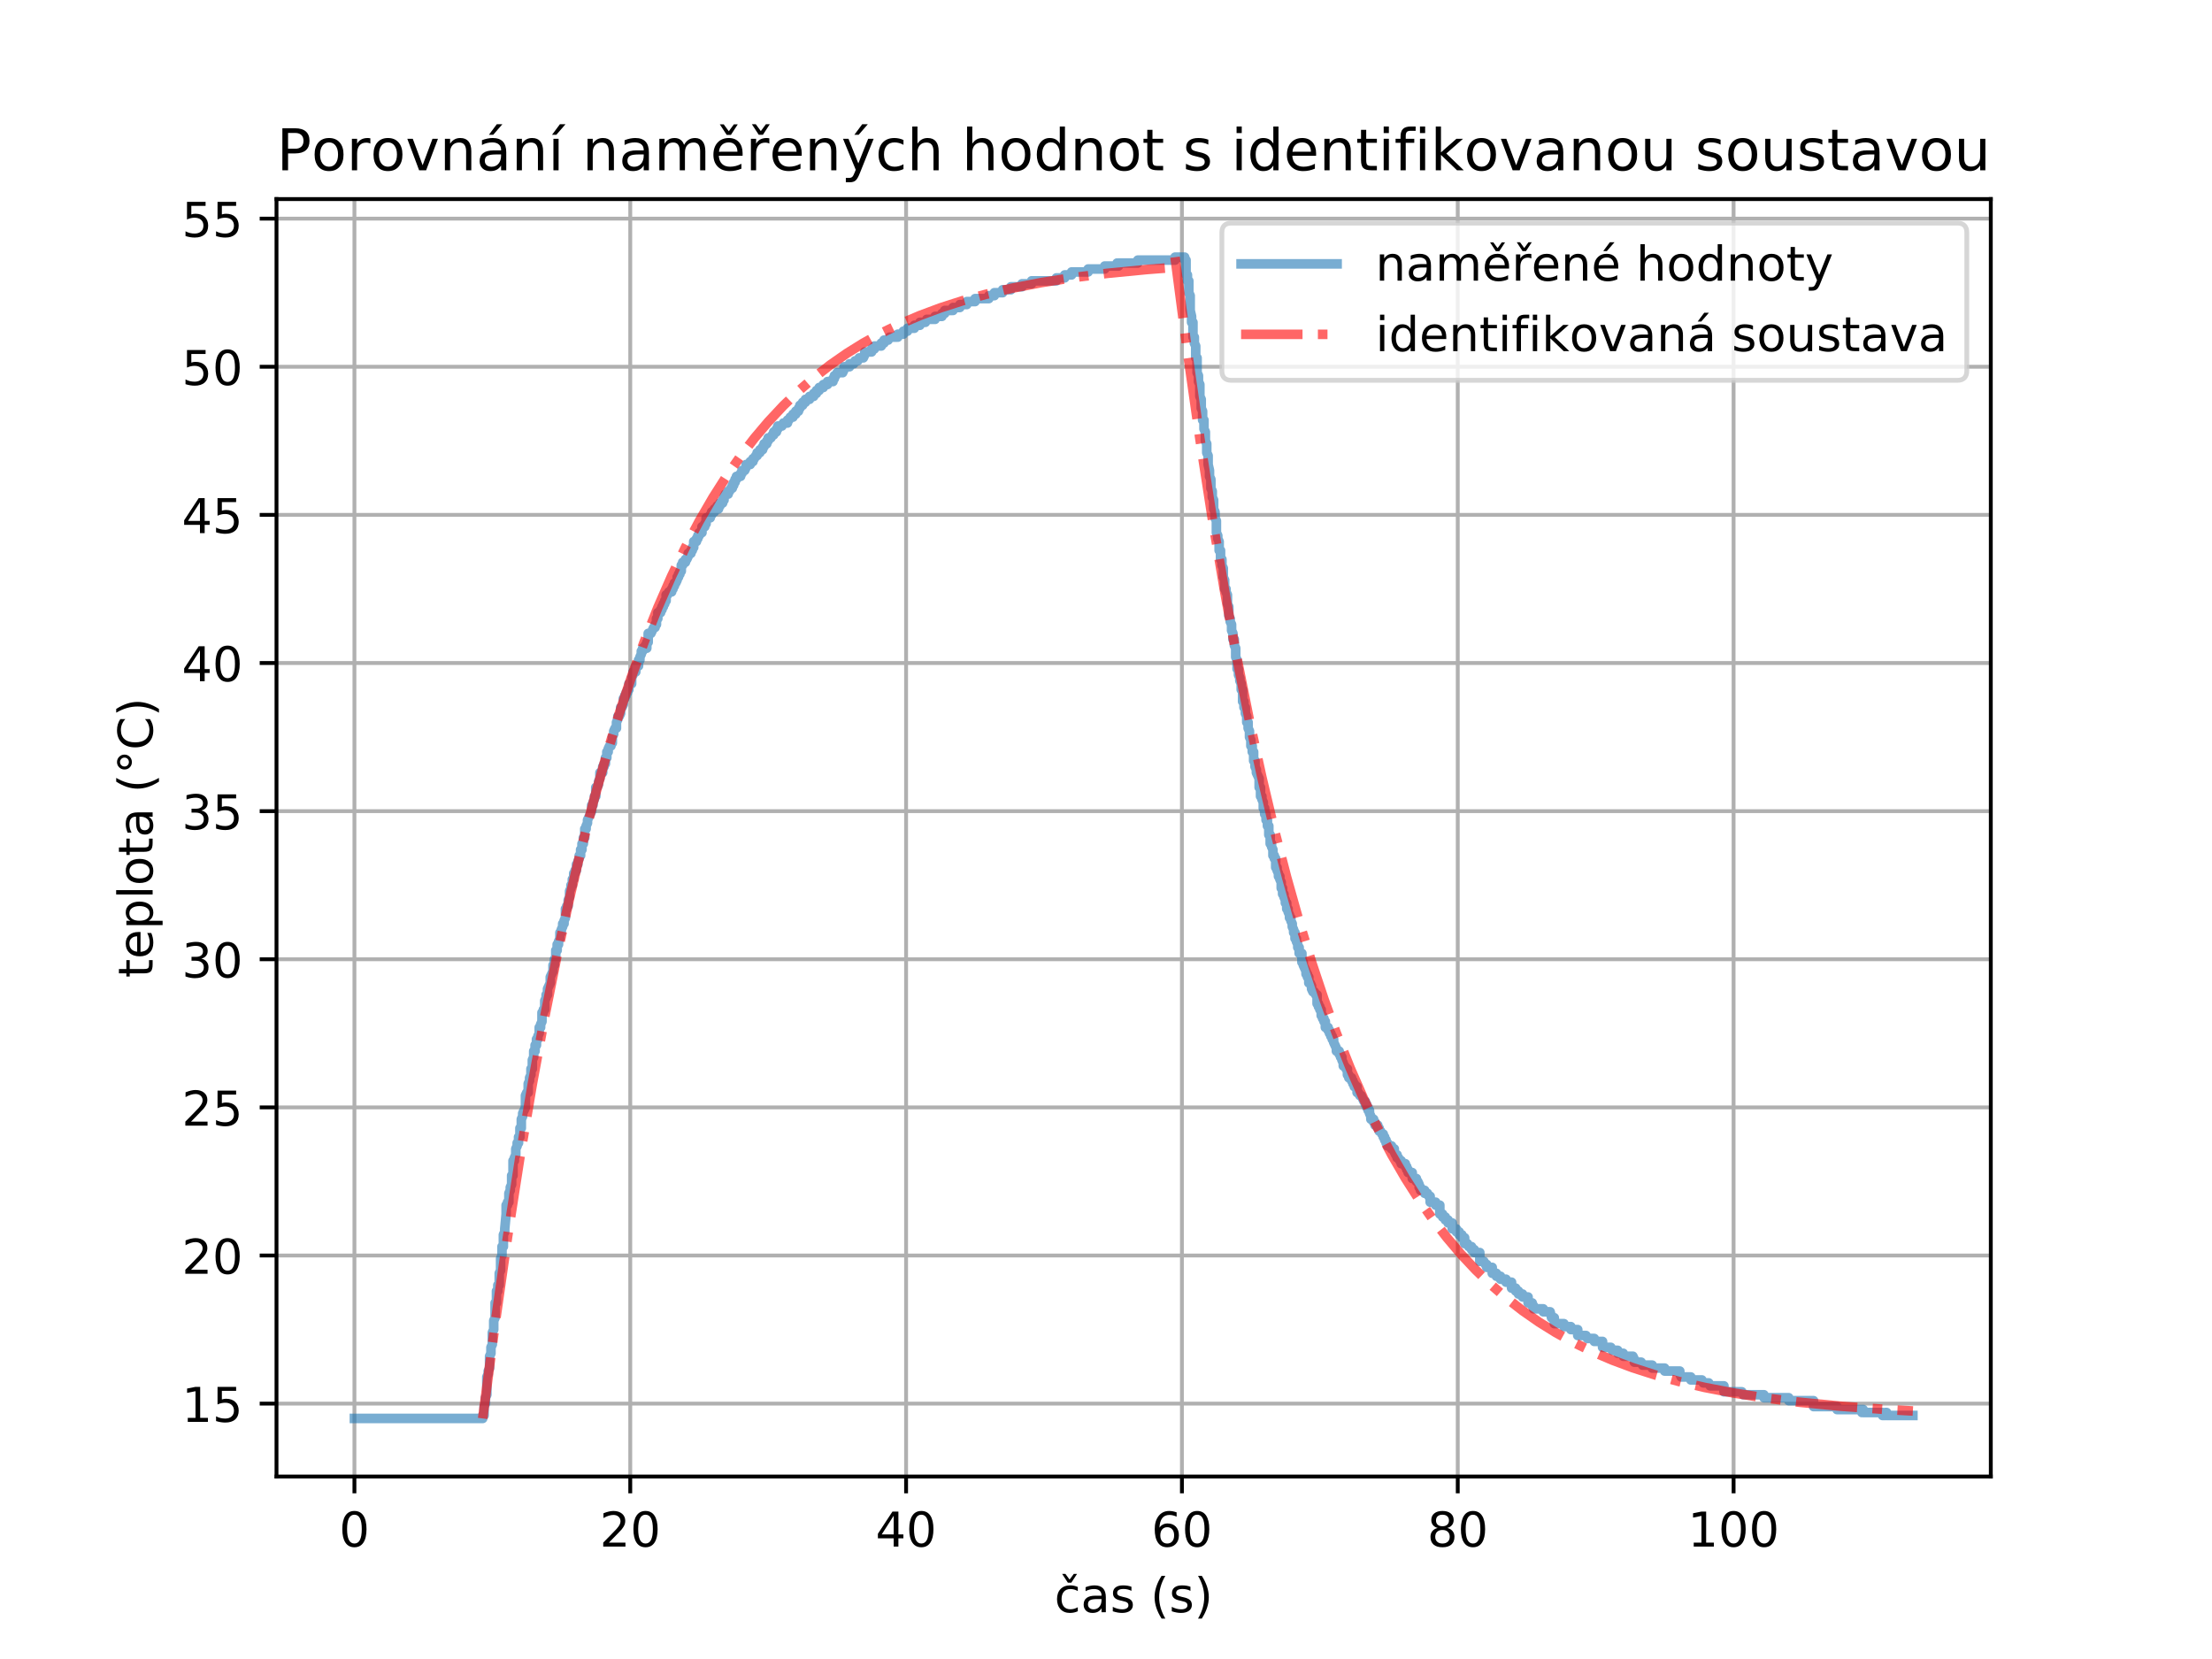<?xml version="1.0" encoding="utf-8" standalone="no"?>
<!DOCTYPE svg PUBLIC "-//W3C//DTD SVG 1.1//EN"
  "http://www.w3.org/Graphics/SVG/1.1/DTD/svg11.dtd">
<!-- Created with matplotlib (http://matplotlib.org/) -->
<svg height="345.6pt" version="1.1" viewBox="0 0 460.8 345.6" width="460.8pt" xmlns="http://www.w3.org/2000/svg" xmlns:xlink="http://www.w3.org/1999/xlink">
 <defs>
  <style type="text/css">
*{stroke-linecap:butt;stroke-linejoin:round;}
  </style>
 </defs>
 <g id="figure_1">
  <g id="patch_1">
   <path d="M 0 345.6 
L 460.8 345.6 
L 460.8 0 
L 0 0 
z
" style="fill:#ffffff;"/>
  </g>
  <g id="axes_1">
   <g id="patch_2">
    <path d="M 57.6 307.584 
L 414.72 307.584 
L 414.72 41.472 
L 57.6 41.472 
z
" style="fill:#ffffff;"/>
   </g>
   <g id="matplotlib.axis_1">
    <g id="xtick_1">
     <g id="line2d_1">
      <path clip-path="url(#pbb9dc29b6b)" d="M 73.833 307.584 
L 73.833 41.472 
" style="fill:none;stroke:#b0b0b0;stroke-linecap:square;stroke-width:0.8;"/>
     </g>
     <g id="line2d_2">
      <defs>
       <path d="M 0 0 
L 0 3.5 
" id="m21e3ec5c1e" style="stroke:#000000;stroke-width:0.8;"/>
      </defs>
      <g>
       <use style="stroke:#000000;stroke-width:0.8;" x="73.833" xlink:href="#m21e3ec5c1e" y="307.584"/>
      </g>
     </g>
     <g id="text_1">
      <!-- 0 -->
      <defs>
       <path d="M 31.781 66.406 
Q 24.172 66.406 20.328 58.906 
Q 16.5 51.422 16.5 36.375 
Q 16.5 21.391 20.328 13.891 
Q 24.172 6.391 31.781 6.391 
Q 39.453 6.391 43.281 13.891 
Q 47.125 21.391 47.125 36.375 
Q 47.125 51.422 43.281 58.906 
Q 39.453 66.406 31.781 66.406 
z
M 31.781 74.219 
Q 44.047 74.219 50.516 64.516 
Q 56.984 54.828 56.984 36.375 
Q 56.984 17.969 50.516 8.266 
Q 44.047 -1.422 31.781 -1.422 
Q 19.531 -1.422 13.062 8.266 
Q 6.594 17.969 6.594 36.375 
Q 6.594 54.828 13.062 64.516 
Q 19.531 74.219 31.781 74.219 
z
" id="DejaVuSans-30"/>
      </defs>
      <g transform="translate(70.651 322.182)scale(0.1 -0.1)">
       <use xlink:href="#DejaVuSans-30"/>
      </g>
     </g>
    </g>
    <g id="xtick_2">
     <g id="line2d_3">
      <path clip-path="url(#pbb9dc29b6b)" d="M 131.294 307.584 
L 131.294 41.472 
" style="fill:none;stroke:#b0b0b0;stroke-linecap:square;stroke-width:0.8;"/>
     </g>
     <g id="line2d_4">
      <g>
       <use style="stroke:#000000;stroke-width:0.8;" x="131.294" xlink:href="#m21e3ec5c1e" y="307.584"/>
      </g>
     </g>
     <g id="text_2">
      <!-- 20 -->
      <defs>
       <path d="M 19.188 8.297 
L 53.609 8.297 
L 53.609 0 
L 7.328 0 
L 7.328 8.297 
Q 12.938 14.109 22.625 23.891 
Q 32.328 33.688 34.812 36.531 
Q 39.547 41.844 41.422 45.531 
Q 43.312 49.219 43.312 52.781 
Q 43.312 58.594 39.234 62.25 
Q 35.156 65.922 28.609 65.922 
Q 23.969 65.922 18.812 64.312 
Q 13.672 62.703 7.812 59.422 
L 7.812 69.391 
Q 13.766 71.781 18.938 73 
Q 24.125 74.219 28.422 74.219 
Q 39.75 74.219 46.484 68.547 
Q 53.219 62.891 53.219 53.422 
Q 53.219 48.922 51.531 44.891 
Q 49.859 40.875 45.406 35.406 
Q 44.188 33.984 37.641 27.219 
Q 31.109 20.453 19.188 8.297 
z
" id="DejaVuSans-32"/>
      </defs>
      <g transform="translate(124.931 322.182)scale(0.1 -0.1)">
       <use xlink:href="#DejaVuSans-32"/>
       <use x="63.623" xlink:href="#DejaVuSans-30"/>
      </g>
     </g>
    </g>
    <g id="xtick_3">
     <g id="line2d_5">
      <path clip-path="url(#pbb9dc29b6b)" d="M 188.755 307.584 
L 188.755 41.472 
" style="fill:none;stroke:#b0b0b0;stroke-linecap:square;stroke-width:0.8;"/>
     </g>
     <g id="line2d_6">
      <g>
       <use style="stroke:#000000;stroke-width:0.8;" x="188.755" xlink:href="#m21e3ec5c1e" y="307.584"/>
      </g>
     </g>
     <g id="text_3">
      <!-- 40 -->
      <defs>
       <path d="M 37.797 64.312 
L 12.891 25.391 
L 37.797 25.391 
z
M 35.203 72.906 
L 47.609 72.906 
L 47.609 25.391 
L 58.016 25.391 
L 58.016 17.188 
L 47.609 17.188 
L 47.609 0 
L 37.797 0 
L 37.797 17.188 
L 4.891 17.188 
L 4.891 26.703 
z
" id="DejaVuSans-34"/>
      </defs>
      <g transform="translate(182.392 322.182)scale(0.1 -0.1)">
       <use xlink:href="#DejaVuSans-34"/>
       <use x="63.623" xlink:href="#DejaVuSans-30"/>
      </g>
     </g>
    </g>
    <g id="xtick_4">
     <g id="line2d_7">
      <path clip-path="url(#pbb9dc29b6b)" d="M 246.216 307.584 
L 246.216 41.472 
" style="fill:none;stroke:#b0b0b0;stroke-linecap:square;stroke-width:0.8;"/>
     </g>
     <g id="line2d_8">
      <g>
       <use style="stroke:#000000;stroke-width:0.8;" x="246.216" xlink:href="#m21e3ec5c1e" y="307.584"/>
      </g>
     </g>
     <g id="text_4">
      <!-- 60 -->
      <defs>
       <path d="M 33.016 40.375 
Q 26.375 40.375 22.484 35.828 
Q 18.609 31.297 18.609 23.391 
Q 18.609 15.531 22.484 10.953 
Q 26.375 6.391 33.016 6.391 
Q 39.656 6.391 43.531 10.953 
Q 47.406 15.531 47.406 23.391 
Q 47.406 31.297 43.531 35.828 
Q 39.656 40.375 33.016 40.375 
z
M 52.594 71.297 
L 52.594 62.312 
Q 48.875 64.062 45.094 64.984 
Q 41.312 65.922 37.594 65.922 
Q 27.828 65.922 22.672 59.328 
Q 17.531 52.734 16.797 39.406 
Q 19.672 43.656 24.016 45.922 
Q 28.375 48.188 33.594 48.188 
Q 44.578 48.188 50.953 41.516 
Q 57.328 34.859 57.328 23.391 
Q 57.328 12.156 50.688 5.359 
Q 44.047 -1.422 33.016 -1.422 
Q 20.359 -1.422 13.672 8.266 
Q 6.984 17.969 6.984 36.375 
Q 6.984 53.656 15.188 63.938 
Q 23.391 74.219 37.203 74.219 
Q 40.922 74.219 44.703 73.484 
Q 48.484 72.75 52.594 71.297 
z
" id="DejaVuSans-36"/>
      </defs>
      <g transform="translate(239.853 322.182)scale(0.1 -0.1)">
       <use xlink:href="#DejaVuSans-36"/>
       <use x="63.623" xlink:href="#DejaVuSans-30"/>
      </g>
     </g>
    </g>
    <g id="xtick_5">
     <g id="line2d_9">
      <path clip-path="url(#pbb9dc29b6b)" d="M 303.677 307.584 
L 303.677 41.472 
" style="fill:none;stroke:#b0b0b0;stroke-linecap:square;stroke-width:0.8;"/>
     </g>
     <g id="line2d_10">
      <g>
       <use style="stroke:#000000;stroke-width:0.8;" x="303.677" xlink:href="#m21e3ec5c1e" y="307.584"/>
      </g>
     </g>
     <g id="text_5">
      <!-- 80 -->
      <defs>
       <path d="M 31.781 34.625 
Q 24.75 34.625 20.719 30.859 
Q 16.703 27.094 16.703 20.516 
Q 16.703 13.922 20.719 10.156 
Q 24.75 6.391 31.781 6.391 
Q 38.812 6.391 42.859 10.172 
Q 46.922 13.969 46.922 20.516 
Q 46.922 27.094 42.891 30.859 
Q 38.875 34.625 31.781 34.625 
z
M 21.922 38.812 
Q 15.578 40.375 12.031 44.719 
Q 8.5 49.078 8.5 55.328 
Q 8.5 64.062 14.719 69.141 
Q 20.953 74.219 31.781 74.219 
Q 42.672 74.219 48.875 69.141 
Q 55.078 64.062 55.078 55.328 
Q 55.078 49.078 51.531 44.719 
Q 48 40.375 41.703 38.812 
Q 48.828 37.156 52.797 32.312 
Q 56.781 27.484 56.781 20.516 
Q 56.781 9.906 50.312 4.234 
Q 43.844 -1.422 31.781 -1.422 
Q 19.734 -1.422 13.25 4.234 
Q 6.781 9.906 6.781 20.516 
Q 6.781 27.484 10.781 32.312 
Q 14.797 37.156 21.922 38.812 
z
M 18.312 54.391 
Q 18.312 48.734 21.844 45.562 
Q 25.391 42.391 31.781 42.391 
Q 38.141 42.391 41.719 45.562 
Q 45.312 48.734 45.312 54.391 
Q 45.312 60.062 41.719 63.234 
Q 38.141 66.406 31.781 66.406 
Q 25.391 66.406 21.844 63.234 
Q 18.312 60.062 18.312 54.391 
z
" id="DejaVuSans-38"/>
      </defs>
      <g transform="translate(297.314 322.182)scale(0.1 -0.1)">
       <use xlink:href="#DejaVuSans-38"/>
       <use x="63.623" xlink:href="#DejaVuSans-30"/>
      </g>
     </g>
    </g>
    <g id="xtick_6">
     <g id="line2d_11">
      <path clip-path="url(#pbb9dc29b6b)" d="M 361.138 307.584 
L 361.138 41.472 
" style="fill:none;stroke:#b0b0b0;stroke-linecap:square;stroke-width:0.8;"/>
     </g>
     <g id="line2d_12">
      <g>
       <use style="stroke:#000000;stroke-width:0.8;" x="361.138" xlink:href="#m21e3ec5c1e" y="307.584"/>
      </g>
     </g>
     <g id="text_6">
      <!-- 100 -->
      <defs>
       <path d="M 12.406 8.297 
L 28.516 8.297 
L 28.516 63.922 
L 10.984 60.406 
L 10.984 69.391 
L 28.422 72.906 
L 38.281 72.906 
L 38.281 8.297 
L 54.391 8.297 
L 54.391 0 
L 12.406 0 
z
" id="DejaVuSans-31"/>
      </defs>
      <g transform="translate(351.594 322.182)scale(0.1 -0.1)">
       <use xlink:href="#DejaVuSans-31"/>
       <use x="63.623" xlink:href="#DejaVuSans-30"/>
       <use x="127.246" xlink:href="#DejaVuSans-30"/>
      </g>
     </g>
    </g>
    <g id="text_7">
     <!-- čas (s) -->
     <defs>
      <path d="M 48.781 52.594 
L 48.781 44.188 
Q 44.969 46.297 41.141 47.344 
Q 37.312 48.391 33.406 48.391 
Q 24.656 48.391 19.812 42.844 
Q 14.984 37.312 14.984 27.297 
Q 14.984 17.281 19.812 11.734 
Q 24.656 6.203 33.406 6.203 
Q 37.312 6.203 41.141 7.25 
Q 44.969 8.297 48.781 10.406 
L 48.781 2.094 
Q 45.016 0.344 40.984 -0.531 
Q 36.969 -1.422 32.422 -1.422 
Q 20.062 -1.422 12.781 6.344 
Q 5.516 14.109 5.516 27.297 
Q 5.516 40.672 12.859 48.328 
Q 20.219 56 33.016 56 
Q 37.156 56 41.109 55.141 
Q 45.062 54.297 48.781 52.594 
z
M 28.078 61.625 
L 16.109 79.984 
L 22.906 79.984 
L 31.688 68.016 
L 40.484 79.984 
L 47.266 79.984 
L 35.297 61.625 
z
" id="DejaVuSans-10d"/>
      <path d="M 34.281 27.484 
Q 23.391 27.484 19.188 25 
Q 14.984 22.516 14.984 16.5 
Q 14.984 11.719 18.141 8.906 
Q 21.297 6.109 26.703 6.109 
Q 34.188 6.109 38.703 11.406 
Q 43.219 16.703 43.219 25.484 
L 43.219 27.484 
z
M 52.203 31.203 
L 52.203 0 
L 43.219 0 
L 43.219 8.297 
Q 40.141 3.328 35.547 0.953 
Q 30.953 -1.422 24.312 -1.422 
Q 15.922 -1.422 10.953 3.297 
Q 6 8.016 6 15.922 
Q 6 25.141 12.172 29.828 
Q 18.359 34.516 30.609 34.516 
L 43.219 34.516 
L 43.219 35.406 
Q 43.219 41.609 39.141 45 
Q 35.062 48.391 27.688 48.391 
Q 23 48.391 18.547 47.266 
Q 14.109 46.141 10.016 43.891 
L 10.016 52.203 
Q 14.938 54.109 19.578 55.047 
Q 24.219 56 28.609 56 
Q 40.484 56 46.344 49.844 
Q 52.203 43.703 52.203 31.203 
z
" id="DejaVuSans-61"/>
      <path d="M 44.281 53.078 
L 44.281 44.578 
Q 40.484 46.531 36.375 47.5 
Q 32.281 48.484 27.875 48.484 
Q 21.188 48.484 17.844 46.438 
Q 14.5 44.391 14.5 40.281 
Q 14.5 37.156 16.891 35.375 
Q 19.281 33.594 26.516 31.984 
L 29.594 31.297 
Q 39.156 29.25 43.188 25.516 
Q 47.219 21.781 47.219 15.094 
Q 47.219 7.469 41.188 3.016 
Q 35.156 -1.422 24.609 -1.422 
Q 20.219 -1.422 15.453 -0.562 
Q 10.688 0.297 5.422 2 
L 5.422 11.281 
Q 10.406 8.688 15.234 7.391 
Q 20.062 6.109 24.812 6.109 
Q 31.156 6.109 34.562 8.281 
Q 37.984 10.453 37.984 14.406 
Q 37.984 18.062 35.516 20.016 
Q 33.062 21.969 24.703 23.781 
L 21.578 24.516 
Q 13.234 26.266 9.516 29.906 
Q 5.812 33.547 5.812 39.891 
Q 5.812 47.609 11.281 51.797 
Q 16.75 56 26.812 56 
Q 31.781 56 36.172 55.266 
Q 40.578 54.547 44.281 53.078 
z
" id="DejaVuSans-73"/>
      <path id="DejaVuSans-20"/>
      <path d="M 31 75.875 
Q 24.469 64.656 21.281 53.656 
Q 18.109 42.672 18.109 31.391 
Q 18.109 20.125 21.312 9.062 
Q 24.516 -2 31 -13.188 
L 23.188 -13.188 
Q 15.875 -1.703 12.234 9.375 
Q 8.594 20.453 8.594 31.391 
Q 8.594 42.281 12.203 53.312 
Q 15.828 64.359 23.188 75.875 
z
" id="DejaVuSans-28"/>
      <path d="M 8.016 75.875 
L 15.828 75.875 
Q 23.141 64.359 26.781 53.312 
Q 30.422 42.281 30.422 31.391 
Q 30.422 20.453 26.781 9.375 
Q 23.141 -1.703 15.828 -13.188 
L 8.016 -13.188 
Q 14.5 -2 17.703 9.062 
Q 20.906 20.125 20.906 31.391 
Q 20.906 42.672 17.703 53.656 
Q 14.5 64.656 8.016 75.875 
z
" id="DejaVuSans-29"/>
     </defs>
     <g transform="translate(219.647 335.861)scale(0.1 -0.1)">
      <use xlink:href="#DejaVuSans-10d"/>
      <use x="54.98" xlink:href="#DejaVuSans-61"/>
      <use x="116.26" xlink:href="#DejaVuSans-73"/>
      <use x="168.359" xlink:href="#DejaVuSans-20"/>
      <use x="200.146" xlink:href="#DejaVuSans-28"/>
      <use x="239.16" xlink:href="#DejaVuSans-73"/>
      <use x="291.26" xlink:href="#DejaVuSans-29"/>
     </g>
    </g>
   </g>
   <g id="matplotlib.axis_2">
    <g id="ytick_1">
     <g id="line2d_13">
      <path clip-path="url(#pbb9dc29b6b)" d="M 57.6 292.402 
L 414.72 292.402 
" style="fill:none;stroke:#b0b0b0;stroke-linecap:square;stroke-width:0.8;"/>
     </g>
     <g id="line2d_14">
      <defs>
       <path d="M 0 0 
L -3.5 0 
" id="m3f2490624b" style="stroke:#000000;stroke-width:0.8;"/>
      </defs>
      <g>
       <use style="stroke:#000000;stroke-width:0.8;" x="57.6" xlink:href="#m3f2490624b" y="292.402"/>
      </g>
     </g>
     <g id="text_8">
      <!-- 15 -->
      <defs>
       <path d="M 10.797 72.906 
L 49.516 72.906 
L 49.516 64.594 
L 19.828 64.594 
L 19.828 46.734 
Q 21.969 47.469 24.109 47.828 
Q 26.266 48.188 28.422 48.188 
Q 40.625 48.188 47.75 41.5 
Q 54.891 34.812 54.891 23.391 
Q 54.891 11.625 47.562 5.094 
Q 40.234 -1.422 26.906 -1.422 
Q 22.312 -1.422 17.547 -0.641 
Q 12.797 0.141 7.719 1.703 
L 7.719 11.625 
Q 12.109 9.234 16.797 8.062 
Q 21.484 6.891 26.703 6.891 
Q 35.156 6.891 40.078 11.328 
Q 45.016 15.766 45.016 23.391 
Q 45.016 31 40.078 35.438 
Q 35.156 39.891 26.703 39.891 
Q 22.75 39.891 18.812 39.016 
Q 14.891 38.141 10.797 36.281 
z
" id="DejaVuSans-35"/>
      </defs>
      <g transform="translate(37.875 296.202)scale(0.1 -0.1)">
       <use xlink:href="#DejaVuSans-31"/>
       <use x="63.623" xlink:href="#DejaVuSans-35"/>
      </g>
     </g>
    </g>
    <g id="ytick_2">
     <g id="line2d_15">
      <path clip-path="url(#pbb9dc29b6b)" d="M 57.6 261.545 
L 414.72 261.545 
" style="fill:none;stroke:#b0b0b0;stroke-linecap:square;stroke-width:0.8;"/>
     </g>
     <g id="line2d_16">
      <g>
       <use style="stroke:#000000;stroke-width:0.8;" x="57.6" xlink:href="#m3f2490624b" y="261.545"/>
      </g>
     </g>
     <g id="text_9">
      <!-- 20 -->
      <g transform="translate(37.875 265.344)scale(0.1 -0.1)">
       <use xlink:href="#DejaVuSans-32"/>
       <use x="63.623" xlink:href="#DejaVuSans-30"/>
      </g>
     </g>
    </g>
    <g id="ytick_3">
     <g id="line2d_17">
      <path clip-path="url(#pbb9dc29b6b)" d="M 57.6 230.688 
L 414.72 230.688 
" style="fill:none;stroke:#b0b0b0;stroke-linecap:square;stroke-width:0.8;"/>
     </g>
     <g id="line2d_18">
      <g>
       <use style="stroke:#000000;stroke-width:0.8;" x="57.6" xlink:href="#m3f2490624b" y="230.688"/>
      </g>
     </g>
     <g id="text_10">
      <!-- 25 -->
      <g transform="translate(37.875 234.487)scale(0.1 -0.1)">
       <use xlink:href="#DejaVuSans-32"/>
       <use x="63.623" xlink:href="#DejaVuSans-35"/>
      </g>
     </g>
    </g>
    <g id="ytick_4">
     <g id="line2d_19">
      <path clip-path="url(#pbb9dc29b6b)" d="M 57.6 199.831 
L 414.72 199.831 
" style="fill:none;stroke:#b0b0b0;stroke-linecap:square;stroke-width:0.8;"/>
     </g>
     <g id="line2d_20">
      <g>
       <use style="stroke:#000000;stroke-width:0.8;" x="57.6" xlink:href="#m3f2490624b" y="199.831"/>
      </g>
     </g>
     <g id="text_11">
      <!-- 30 -->
      <defs>
       <path d="M 40.578 39.312 
Q 47.656 37.797 51.625 33 
Q 55.609 28.219 55.609 21.188 
Q 55.609 10.406 48.188 4.484 
Q 40.766 -1.422 27.094 -1.422 
Q 22.516 -1.422 17.656 -0.516 
Q 12.797 0.391 7.625 2.203 
L 7.625 11.719 
Q 11.719 9.328 16.594 8.109 
Q 21.484 6.891 26.812 6.891 
Q 36.078 6.891 40.938 10.547 
Q 45.797 14.203 45.797 21.188 
Q 45.797 27.641 41.281 31.266 
Q 36.766 34.906 28.719 34.906 
L 20.219 34.906 
L 20.219 43.016 
L 29.109 43.016 
Q 36.375 43.016 40.234 45.922 
Q 44.094 48.828 44.094 54.297 
Q 44.094 59.906 40.109 62.906 
Q 36.141 65.922 28.719 65.922 
Q 24.656 65.922 20.016 65.031 
Q 15.375 64.156 9.812 62.312 
L 9.812 71.094 
Q 15.438 72.656 20.344 73.438 
Q 25.25 74.219 29.594 74.219 
Q 40.828 74.219 47.359 69.109 
Q 53.906 64.016 53.906 55.328 
Q 53.906 49.266 50.438 45.094 
Q 46.969 40.922 40.578 39.312 
z
" id="DejaVuSans-33"/>
      </defs>
      <g transform="translate(37.875 203.63)scale(0.1 -0.1)">
       <use xlink:href="#DejaVuSans-33"/>
       <use x="63.623" xlink:href="#DejaVuSans-30"/>
      </g>
     </g>
    </g>
    <g id="ytick_5">
     <g id="line2d_21">
      <path clip-path="url(#pbb9dc29b6b)" d="M 57.6 168.974 
L 414.72 168.974 
" style="fill:none;stroke:#b0b0b0;stroke-linecap:square;stroke-width:0.8;"/>
     </g>
     <g id="line2d_22">
      <g>
       <use style="stroke:#000000;stroke-width:0.8;" x="57.6" xlink:href="#m3f2490624b" y="168.974"/>
      </g>
     </g>
     <g id="text_12">
      <!-- 35 -->
      <g transform="translate(37.875 172.773)scale(0.1 -0.1)">
       <use xlink:href="#DejaVuSans-33"/>
       <use x="63.623" xlink:href="#DejaVuSans-35"/>
      </g>
     </g>
    </g>
    <g id="ytick_6">
     <g id="line2d_23">
      <path clip-path="url(#pbb9dc29b6b)" d="M 57.6 138.117 
L 414.72 138.117 
" style="fill:none;stroke:#b0b0b0;stroke-linecap:square;stroke-width:0.8;"/>
     </g>
     <g id="line2d_24">
      <g>
       <use style="stroke:#000000;stroke-width:0.8;" x="57.6" xlink:href="#m3f2490624b" y="138.117"/>
      </g>
     </g>
     <g id="text_13">
      <!-- 40 -->
      <g transform="translate(37.875 141.916)scale(0.1 -0.1)">
       <use xlink:href="#DejaVuSans-34"/>
       <use x="63.623" xlink:href="#DejaVuSans-30"/>
      </g>
     </g>
    </g>
    <g id="ytick_7">
     <g id="line2d_25">
      <path clip-path="url(#pbb9dc29b6b)" d="M 57.6 107.259 
L 414.72 107.259 
" style="fill:none;stroke:#b0b0b0;stroke-linecap:square;stroke-width:0.8;"/>
     </g>
     <g id="line2d_26">
      <g>
       <use style="stroke:#000000;stroke-width:0.8;" x="57.6" xlink:href="#m3f2490624b" y="107.259"/>
      </g>
     </g>
     <g id="text_14">
      <!-- 45 -->
      <g transform="translate(37.875 111.059)scale(0.1 -0.1)">
       <use xlink:href="#DejaVuSans-34"/>
       <use x="63.623" xlink:href="#DejaVuSans-35"/>
      </g>
     </g>
    </g>
    <g id="ytick_8">
     <g id="line2d_27">
      <path clip-path="url(#pbb9dc29b6b)" d="M 57.6 76.402 
L 414.72 76.402 
" style="fill:none;stroke:#b0b0b0;stroke-linecap:square;stroke-width:0.8;"/>
     </g>
     <g id="line2d_28">
      <g>
       <use style="stroke:#000000;stroke-width:0.8;" x="57.6" xlink:href="#m3f2490624b" y="76.402"/>
      </g>
     </g>
     <g id="text_15">
      <!-- 50 -->
      <g transform="translate(37.875 80.202)scale(0.1 -0.1)">
       <use xlink:href="#DejaVuSans-35"/>
       <use x="63.623" xlink:href="#DejaVuSans-30"/>
      </g>
     </g>
    </g>
    <g id="ytick_9">
     <g id="line2d_29">
      <path clip-path="url(#pbb9dc29b6b)" d="M 57.6 45.545 
L 414.72 45.545 
" style="fill:none;stroke:#b0b0b0;stroke-linecap:square;stroke-width:0.8;"/>
     </g>
     <g id="line2d_30">
      <g>
       <use style="stroke:#000000;stroke-width:0.8;" x="57.6" xlink:href="#m3f2490624b" y="45.545"/>
      </g>
     </g>
     <g id="text_16">
      <!-- 55 -->
      <g transform="translate(37.875 49.344)scale(0.1 -0.1)">
       <use xlink:href="#DejaVuSans-35"/>
       <use x="63.623" xlink:href="#DejaVuSans-35"/>
      </g>
     </g>
    </g>
    <g id="text_17">
     <!-- teplota (°C) -->
     <defs>
      <path d="M 18.312 70.219 
L 18.312 54.688 
L 36.812 54.688 
L 36.812 47.703 
L 18.312 47.703 
L 18.312 18.016 
Q 18.312 11.328 20.141 9.422 
Q 21.969 7.516 27.594 7.516 
L 36.812 7.516 
L 36.812 0 
L 27.594 0 
Q 17.188 0 13.234 3.875 
Q 9.281 7.766 9.281 18.016 
L 9.281 47.703 
L 2.688 47.703 
L 2.688 54.688 
L 9.281 54.688 
L 9.281 70.219 
z
" id="DejaVuSans-74"/>
      <path d="M 56.203 29.594 
L 56.203 25.203 
L 14.891 25.203 
Q 15.484 15.922 20.484 11.062 
Q 25.484 6.203 34.422 6.203 
Q 39.594 6.203 44.453 7.469 
Q 49.312 8.734 54.109 11.281 
L 54.109 2.781 
Q 49.266 0.734 44.188 -0.344 
Q 39.109 -1.422 33.891 -1.422 
Q 20.797 -1.422 13.156 6.188 
Q 5.516 13.812 5.516 26.812 
Q 5.516 40.234 12.766 48.109 
Q 20.016 56 32.328 56 
Q 43.359 56 49.781 48.891 
Q 56.203 41.797 56.203 29.594 
z
M 47.219 32.234 
Q 47.125 39.594 43.094 43.984 
Q 39.062 48.391 32.422 48.391 
Q 24.906 48.391 20.391 44.141 
Q 15.875 39.891 15.188 32.172 
z
" id="DejaVuSans-65"/>
      <path d="M 18.109 8.203 
L 18.109 -20.797 
L 9.078 -20.797 
L 9.078 54.688 
L 18.109 54.688 
L 18.109 46.391 
Q 20.953 51.266 25.266 53.625 
Q 29.594 56 35.594 56 
Q 45.562 56 51.781 48.094 
Q 58.016 40.188 58.016 27.297 
Q 58.016 14.406 51.781 6.484 
Q 45.562 -1.422 35.594 -1.422 
Q 29.594 -1.422 25.266 0.953 
Q 20.953 3.328 18.109 8.203 
z
M 48.688 27.297 
Q 48.688 37.203 44.609 42.844 
Q 40.531 48.484 33.406 48.484 
Q 26.266 48.484 22.188 42.844 
Q 18.109 37.203 18.109 27.297 
Q 18.109 17.391 22.188 11.75 
Q 26.266 6.109 33.406 6.109 
Q 40.531 6.109 44.609 11.75 
Q 48.688 17.391 48.688 27.297 
z
" id="DejaVuSans-70"/>
      <path d="M 9.422 75.984 
L 18.406 75.984 
L 18.406 0 
L 9.422 0 
z
" id="DejaVuSans-6c"/>
      <path d="M 30.609 48.391 
Q 23.391 48.391 19.188 42.75 
Q 14.984 37.109 14.984 27.297 
Q 14.984 17.484 19.156 11.844 
Q 23.344 6.203 30.609 6.203 
Q 37.797 6.203 41.984 11.859 
Q 46.188 17.531 46.188 27.297 
Q 46.188 37.016 41.984 42.703 
Q 37.797 48.391 30.609 48.391 
z
M 30.609 56 
Q 42.328 56 49.016 48.375 
Q 55.719 40.766 55.719 27.297 
Q 55.719 13.875 49.016 6.219 
Q 42.328 -1.422 30.609 -1.422 
Q 18.844 -1.422 12.172 6.219 
Q 5.516 13.875 5.516 27.297 
Q 5.516 40.766 12.172 48.375 
Q 18.844 56 30.609 56 
z
" id="DejaVuSans-6f"/>
      <path d="M 25 67.922 
Q 21.094 67.922 18.406 65.203 
Q 15.719 62.5 15.719 58.594 
Q 15.719 54.734 18.406 52.078 
Q 21.094 49.422 25 49.422 
Q 28.906 49.422 31.594 52.078 
Q 34.281 54.734 34.281 58.594 
Q 34.281 62.453 31.562 65.188 
Q 28.859 67.922 25 67.922 
z
M 25 74.219 
Q 28.125 74.219 31 73.016 
Q 33.891 71.828 35.984 69.578 
Q 38.234 67.391 39.359 64.594 
Q 40.484 61.812 40.484 58.594 
Q 40.484 52.156 35.969 47.688 
Q 31.453 43.219 24.906 43.219 
Q 18.312 43.219 13.906 47.609 
Q 9.516 52 9.516 58.594 
Q 9.516 65.141 14 69.672 
Q 18.5 74.219 25 74.219 
z
" id="DejaVuSans-b0"/>
      <path d="M 64.406 67.281 
L 64.406 56.891 
Q 59.422 61.531 53.781 63.812 
Q 48.141 66.109 41.797 66.109 
Q 29.297 66.109 22.656 58.469 
Q 16.016 50.828 16.016 36.375 
Q 16.016 21.969 22.656 14.328 
Q 29.297 6.688 41.797 6.688 
Q 48.141 6.688 53.781 8.984 
Q 59.422 11.281 64.406 15.922 
L 64.406 5.609 
Q 59.234 2.094 53.438 0.328 
Q 47.656 -1.422 41.219 -1.422 
Q 24.656 -1.422 15.125 8.703 
Q 5.609 18.844 5.609 36.375 
Q 5.609 53.953 15.125 64.078 
Q 24.656 74.219 41.219 74.219 
Q 47.75 74.219 53.531 72.484 
Q 59.328 70.75 64.406 67.281 
z
" id="DejaVuSans-43"/>
     </defs>
     <g transform="translate(31.795 203.694)rotate(-90)scale(0.1 -0.1)">
      <use xlink:href="#DejaVuSans-74"/>
      <use x="39.209" xlink:href="#DejaVuSans-65"/>
      <use x="100.732" xlink:href="#DejaVuSans-70"/>
      <use x="164.209" xlink:href="#DejaVuSans-6c"/>
      <use x="191.992" xlink:href="#DejaVuSans-6f"/>
      <use x="253.174" xlink:href="#DejaVuSans-74"/>
      <use x="292.383" xlink:href="#DejaVuSans-61"/>
      <use x="353.662" xlink:href="#DejaVuSans-20"/>
      <use x="385.449" xlink:href="#DejaVuSans-28"/>
      <use x="424.463" xlink:href="#DejaVuSans-b0"/>
      <use x="474.463" xlink:href="#DejaVuSans-43"/>
      <use x="544.287" xlink:href="#DejaVuSans-29"/>
     </g>
    </g>
   </g>
   <g id="line2d_31">
    <path clip-path="url(#pbb9dc29b6b)" d="M 73.833 295.488 
L 100.552 295.488 
L 100.552 295.488 
L 100.552 294.871 
L 100.552 294.871 
L 100.839 294.871 
L 100.839 294.871 
L 100.839 293.019 
L 101.127 292.402 
L 101.127 291.168 
L 101.414 290.551 
L 101.414 286.848 
L 101.701 286.231 
L 101.701 286.231 
L 101.701 285.614 
L 101.989 284.997 
L 101.989 282.528 
L 102.276 281.911 
L 102.276 280.677 
L 102.563 280.059 
L 102.563 277.591 
L 102.851 276.974 
L 102.851 276.974 
L 102.851 275.122 
L 102.851 275.122 
L 103.138 274.505 
L 103.138 271.419 
L 103.425 271.419 
L 103.425 268.951 
L 103.712 268.951 
L 103.712 267.717 
L 103.712 267.717 
L 104 267.717 
L 104 267.717 
L 104 265.248 
L 104.287 264.631 
L 104.287 262.162 
L 104.574 261.545 
L 104.574 261.545 
L 104.574 259.694 
L 104.862 259.694 
L 104.862 257.225 
L 104.862 257.225 
L 105.149 256.608 
L 105.149 255.991 
L 105.149 255.991 
L 105.436 252.905 
L 105.436 251.054 
L 105.724 251.054 
L 105.724 251.054 
L 105.724 250.437 
L 105.724 250.437 
L 106.011 250.437 
L 106.011 248.585 
L 106.298 247.968 
L 106.298 247.968 
L 106.298 247.351 
L 106.298 247.351 
L 106.585 246.734 
L 106.585 244.882 
L 106.585 244.882 
L 106.873 244.882 
L 106.873 241.797 
L 107.16 241.797 
L 107.16 241.797 
L 107.16 241.179 
L 107.16 241.179 
L 107.447 240.562 
L 107.447 239.328 
L 107.735 238.711 
L 107.735 238.711 
L 107.735 238.094 
L 108.022 238.094 
L 108.022 236.859 
L 108.022 236.859 
L 108.309 236.859 
L 108.309 235.008 
L 108.309 235.008 
L 108.597 235.008 
L 108.597 233.157 
L 108.884 232.539 
L 108.884 232.539 
L 108.884 231.922 
L 108.884 231.922 
L 109.459 230.688 
L 109.459 228.219 
L 109.746 227.602 
L 109.746 227.602 
L 110.033 227.602 
L 110.033 225.751 
L 110.033 225.751 
L 110.32 225.134 
L 110.32 224.517 
L 110.32 224.517 
L 110.608 223.899 
L 110.608 222.665 
L 110.895 222.665 
L 110.895 220.814 
L 111.182 220.197 
L 111.182 218.962 
L 111.182 218.962 
L 111.47 218.962 
L 111.47 217.728 
L 111.47 217.728 
L 111.757 217.728 
L 111.757 216.494 
L 111.757 216.494 
L 112.044 216.494 
L 112.044 216.494 
L 112.044 215.877 
L 112.044 215.877 
L 112.332 215.259 
L 112.332 215.259 
L 112.332 214.025 
L 112.619 214.025 
L 112.619 214.025 
L 112.619 213.408 
L 112.619 213.408 
L 112.906 212.791 
L 112.906 210.939 
L 113.194 210.939 
L 113.194 210.939 
L 113.194 210.322 
L 113.194 210.322 
L 113.481 210.322 
L 113.481 208.471 
L 113.768 207.854 
L 113.768 207.237 
L 113.768 207.237 
L 114.055 207.237 
L 114.055 207.237 
L 114.055 206.002 
L 114.055 206.002 
L 114.63 204.768 
L 114.63 203.534 
L 115.205 202.299 
L 115.205 201.065 
L 115.205 201.065 
L 115.492 201.065 
L 115.492 199.831 
L 115.492 199.831 
L 115.779 199.831 
L 115.779 197.979 
L 116.067 197.979 
L 116.067 196.745 
L 116.067 196.745 
L 116.354 196.745 
L 116.354 196.745 
L 116.354 196.128 
L 116.354 196.128 
L 116.641 195.511 
L 116.641 195.511 
L 116.641 194.277 
L 116.641 194.277 
L 116.928 194.277 
L 116.928 194.277 
L 116.928 193.659 
L 116.928 193.659 
L 117.216 193.042 
L 117.216 192.425 
L 117.216 192.425 
L 117.503 192.425 
L 117.503 192.425 
L 117.503 191.808 
L 117.503 191.808 
L 117.79 191.191 
L 117.79 189.339 
L 117.79 189.339 
L 118.078 189.339 
L 118.078 189.339 
L 118.078 188.722 
L 118.078 188.722 
L 118.365 188.722 
L 118.365 188.722 
L 118.365 187.488 
L 118.365 187.488 
L 118.652 186.871 
L 118.652 185.637 
L 118.652 185.637 
L 118.94 185.019 
L 118.94 185.019 
L 118.94 184.402 
L 119.227 184.402 
L 119.227 184.402 
L 119.227 183.168 
L 119.227 183.168 
L 119.514 183.168 
L 119.514 183.168 
L 119.514 181.934 
L 119.802 181.934 
L 119.802 181.317 
L 119.802 181.317 
L 120.089 181.317 
L 120.089 180.082 
L 120.089 180.082 
L 120.376 180.082 
L 120.376 180.082 
L 120.376 179.465 
L 120.376 179.465 
L 120.663 178.848 
L 120.663 178.848 
L 120.663 178.231 
L 120.951 178.231 
L 120.951 176.997 
L 120.951 176.997 
L 121.238 176.997 
L 121.238 175.762 
L 121.525 175.762 
L 121.525 175.762 
L 121.525 174.528 
L 121.813 174.528 
L 121.813 174.528 
L 121.813 172.677 
L 121.813 172.677 
L 122.1 172.677 
L 122.1 172.677 
L 122.1 172.059 
L 122.1 172.059 
L 122.387 171.442 
L 122.387 171.442 
L 122.387 170.825 
L 123.249 168.974 
L 123.249 168.974 
L 123.249 167.739 
L 123.249 167.739 
L 123.536 167.739 
L 123.536 167.739 
L 123.536 167.122 
L 123.536 167.122 
L 123.824 166.505 
L 123.824 166.505 
L 123.824 165.888 
L 123.824 165.888 
L 124.111 165.888 
L 124.111 165.888 
L 124.111 164.037 
L 124.398 164.037 
L 124.398 164.037 
L 124.686 163.419 
L 124.686 162.802 
L 124.686 162.802 
L 124.973 162.185 
L 124.973 162.185 
L 124.973 160.951 
L 125.548 160.951 
L 125.548 160.951 
L 125.548 159.717 
L 125.835 159.717 
L 125.835 159.717 
L 125.835 159.099 
L 126.122 159.099 
L 126.122 159.099 
L 126.122 157.865 
L 126.122 157.865 
L 126.41 157.865 
L 126.41 157.865 
L 126.41 156.631 
L 126.697 156.631 
L 126.697 156.631 
L 126.697 156.014 
L 126.697 156.014 
L 126.984 155.397 
L 126.984 155.397 
L 127.271 155.397 
L 127.271 154.779 
L 127.271 154.779 
L 127.559 154.779 
L 127.559 154.779 
L 127.559 153.545 
L 127.559 153.545 
L 127.846 152.928 
L 127.846 152.311 
L 127.846 152.311 
L 128.133 151.694 
L 128.133 151.694 
L 128.421 151.694 
L 128.421 151.694 
L 128.421 150.459 
L 128.421 150.459 
L 128.708 149.842 
L 128.708 149.842 
L 128.708 149.225 
L 128.708 149.225 
L 128.995 149.225 
L 128.995 149.225 
L 129.283 148.608 
L 129.283 148.608 
L 129.283 147.374 
L 129.57 147.374 
L 129.57 147.374 
L 129.857 146.757 
L 129.857 146.757 
L 129.857 145.522 
L 130.144 145.522 
L 130.144 144.905 
L 130.144 144.905 
L 130.432 144.905 
L 130.432 144.905 
L 130.432 144.288 
L 130.432 144.288 
L 130.719 144.288 
L 130.719 143.671 
L 130.719 143.671 
L 131.006 143.671 
L 131.006 142.437 
L 131.006 142.437 
L 131.581 142.437 
L 131.581 141.202 
L 131.581 141.202 
L 131.868 140.585 
L 131.868 140.585 
L 131.868 139.968 
L 132.443 139.968 
L 132.443 138.734 
L 132.443 138.734 
L 133.018 138.734 
L 133.018 138.734 
L 133.018 137.499 
L 133.305 137.499 
L 133.305 137.499 
L 133.305 136.882 
L 133.592 136.265 
L 133.592 136.265 
L 133.592 135.648 
L 133.592 135.648 
L 133.879 135.648 
L 133.879 135.648 
L 133.879 135.031 
L 133.879 135.031 
L 134.167 135.031 
L 134.167 135.031 
L 134.454 134.414 
L 134.454 135.031 
L 134.454 135.031 
L 134.741 135.031 
L 134.741 133.797 
L 134.741 133.797 
L 135.029 133.797 
L 135.029 133.797 
L 135.029 131.945 
L 135.603 131.945 
L 135.603 131.945 
L 136.178 130.711 
L 136.178 130.711 
L 136.465 130.711 
L 136.465 130.711 
L 136.465 130.094 
L 136.465 130.094 
L 136.753 130.094 
L 136.753 128.859 
L 136.753 128.859 
L 137.04 128.859 
L 137.04 128.859 
L 137.04 127.625 
L 137.614 127.625 
L 137.614 127.625 
L 137.614 127.008 
L 137.614 127.008 
L 137.902 127.008 
L 137.902 126.391 
L 137.902 126.391 
L 138.189 126.391 
L 138.189 126.391 
L 138.189 125.774 
L 138.189 125.774 
L 138.476 125.774 
L 138.476 125.774 
L 138.476 125.157 
L 138.476 125.157 
L 138.764 125.157 
L 138.764 123.922 
L 138.764 123.922 
L 139.051 123.922 
L 139.051 123.922 
L 139.338 123.305 
L 139.338 123.305 
L 139.913 123.305 
L 139.913 122.688 
L 139.913 122.688 
L 140.2 122.688 
L 140.2 122.071 
L 140.2 122.071 
L 140.487 122.071 
L 140.487 121.454 
L 140.487 121.454 
L 140.775 121.454 
L 140.775 121.454 
L 141.062 120.837 
L 141.062 120.219 
L 141.062 120.219 
L 141.349 120.219 
L 141.349 120.219 
L 141.349 119.602 
L 141.349 119.602 
L 141.637 119.602 
L 141.637 119.602 
L 141.637 118.985 
L 141.924 118.985 
L 141.924 117.751 
L 141.924 117.751 
L 142.211 117.751 
L 142.211 117.751 
L 142.211 117.134 
L 142.211 117.134 
L 142.786 117.134 
L 142.786 117.134 
L 142.786 116.517 
L 143.073 116.517 
L 143.073 116.517 
L 143.361 115.899 
L 143.361 115.899 
L 143.361 115.282 
L 143.361 115.282 
L 143.935 115.282 
L 143.935 115.282 
L 143.935 114.665 
L 143.935 114.665 
L 144.222 114.665 
L 144.222 114.665 
L 144.222 114.048 
L 144.222 114.048 
L 144.51 114.048 
L 144.51 114.048 
L 144.51 112.814 
L 145.084 112.814 
L 145.084 112.814 
L 145.084 112.197 
L 145.084 112.197 
L 145.372 112.197 
L 145.372 112.197 
L 145.372 111.579 
L 145.372 111.579 
L 145.659 111.579 
L 145.659 111.579 
L 145.659 110.962 
L 145.659 110.962 
L 146.234 110.962 
L 146.234 110.962 
L 146.234 109.728 
L 146.808 109.728 
L 146.808 109.728 
L 146.808 109.111 
L 146.808 109.111 
L 147.095 109.111 
L 147.095 107.877 
L 147.957 107.877 
L 147.957 107.259 
L 147.957 107.259 
L 148.245 107.259 
L 148.245 107.259 
L 148.245 106.642 
L 148.819 106.642 
L 148.819 106.642 
L 148.819 106.025 
L 148.819 106.025 
L 149.394 106.025 
L 149.394 106.025 
L 149.394 105.408 
L 149.681 105.408 
L 149.681 105.408 
L 149.681 106.025 
L 149.681 105.408 
L 149.969 105.408 
L 149.969 105.408 
L 149.969 104.791 
L 149.969 104.791 
L 150.543 104.791 
L 150.543 104.791 
L 150.543 104.174 
L 150.543 104.174 
L 150.83 104.174 
L 150.83 104.174 
L 150.83 103.557 
L 151.118 102.939 
L 151.118 102.939 
L 151.692 102.939 
L 151.692 102.939 
L 151.692 102.322 
L 151.692 102.322 
L 151.98 102.322 
L 151.98 102.322 
L 152.267 101.705 
L 152.267 101.705 
L 152.554 101.705 
L 152.554 101.705 
L 152.554 101.088 
L 152.554 101.088 
L 152.842 101.088 
L 152.842 100.471 
L 152.842 100.471 
L 153.129 100.471 
L 153.129 100.471 
L 153.129 99.854 
L 153.416 99.854 
L 153.416 99.854 
L 153.416 99.237 
L 154.278 99.237 
L 154.278 99.237 
L 154.278 98.619 
L 154.278 98.619 
L 154.565 98.619 
L 154.565 98.619 
L 154.565 98.002 
L 154.565 98.002 
L 155.14 98.002 
L 155.14 98.002 
L 155.427 97.385 
L 155.427 96.768 
L 155.427 96.768 
L 156.289 96.768 
L 156.289 96.768 
L 156.289 96.151 
L 156.289 96.151 
L 156.864 96.151 
L 156.864 96.151 
L 156.864 95.534 
L 156.864 95.534 
L 157.151 95.534 
L 157.151 95.534 
L 157.438 94.917 
L 157.438 94.917 
L 157.726 94.917 
L 157.726 94.917 
L 157.726 94.299 
L 157.726 94.299 
L 158.3 94.299 
L 158.3 94.299 
L 158.3 93.682 
L 158.3 93.682 
L 158.875 93.682 
L 158.875 93.065 
L 158.875 93.065 
L 159.162 93.065 
L 159.162 93.065 
L 159.162 92.448 
L 159.162 92.448 
L 159.737 92.448 
L 159.737 92.448 
L 159.737 91.831 
L 159.737 91.831 
L 160.024 91.831 
L 160.024 91.831 
L 160.024 91.214 
L 160.599 91.214 
L 160.599 91.214 
L 160.886 90.597 
L 160.886 90.597 
L 161.173 90.597 
L 161.173 90.597 
L 161.173 89.979 
L 161.748 89.979 
L 161.748 89.979 
L 161.748 89.362 
L 161.748 89.362 
L 162.035 89.362 
L 162.035 89.362 
L 162.035 88.745 
L 162.897 88.745 
L 162.897 88.745 
L 163.185 88.128 
L 163.185 88.128 
L 164.046 88.128 
L 164.046 88.128 
L 164.046 87.511 
L 164.046 87.511 
L 164.334 87.511 
L 164.334 87.511 
L 164.621 86.894 
L 164.621 86.894 
L 165.196 86.894 
L 165.196 86.277 
L 165.196 86.277 
L 165.77 86.277 
L 165.77 85.659 
L 165.77 85.659 
L 166.345 85.659 
L 166.345 85.659 
L 166.345 85.042 
L 166.345 85.042 
L 166.632 85.042 
L 166.632 84.425 
L 166.632 84.425 
L 167.207 84.425 
L 167.207 84.425 
L 167.207 83.808 
L 167.207 83.808 
L 167.781 83.808 
L 167.781 83.808 
L 167.781 83.191 
L 168.643 83.191 
L 168.643 82.574 
L 168.643 82.574 
L 169.505 82.574 
L 169.505 81.957 
L 169.505 81.957 
L 170.08 81.957 
L 170.08 81.957 
L 170.08 81.339 
L 170.08 81.339 
L 170.654 81.339 
L 170.654 81.339 
L 170.654 80.722 
L 170.654 80.722 
L 171.516 80.722 
L 171.516 80.722 
L 171.516 80.105 
L 171.516 80.105 
L 172.378 80.105 
L 172.378 79.488 
L 172.378 79.488 
L 173.528 79.488 
L 173.528 79.488 
L 173.528 78.871 
L 173.528 78.871 
L 173.815 78.871 
L 173.815 78.871 
L 173.815 78.254 
L 173.815 78.254 
L 174.102 78.254 
L 174.102 78.254 
L 174.389 77.637 
L 174.389 77.637 
L 175.539 77.637 
L 175.539 77.637 
L 175.826 77.019 
L 175.826 77.019 
L 175.826 76.402 
L 175.826 76.402 
L 176.975 76.402 
L 176.975 76.402 
L 176.975 75.785 
L 177.837 75.785 
L 177.837 75.785 
L 178.124 75.168 
L 178.124 75.168 
L 178.699 75.168 
L 178.699 75.168 
L 178.986 74.551 
L 178.986 74.551 
L 179.848 74.551 
L 179.848 74.551 
L 180.136 73.934 
L 180.136 73.934 
L 180.136 73.317 
L 181.572 73.317 
L 181.572 72.699 
L 181.572 72.699 
L 182.147 72.699 
L 182.147 72.082 
L 182.147 72.082 
L 183.583 72.082 
L 183.583 71.465 
L 183.583 71.465 
L 184.158 71.465 
L 184.158 71.465 
L 184.158 70.848 
L 185.02 70.848 
L 185.02 70.848 
L 185.307 70.231 
L 185.307 70.231 
L 187.031 70.231 
L 187.031 69.614 
L 187.031 69.614 
L 188.18 69.614 
L 188.18 68.997 
L 188.18 68.997 
L 189.042 68.997 
L 189.042 68.379 
L 189.042 68.379 
L 190.479 68.379 
L 190.479 68.379 
L 190.479 67.762 
L 191.628 67.762 
L 191.628 67.762 
L 191.628 67.145 
L 191.628 67.145 
L 192.777 67.145 
L 192.777 67.145 
L 193.064 66.528 
L 193.064 66.528 
L 194.788 66.528 
L 194.788 66.528 
L 194.788 65.911 
L 196.225 65.911 
L 196.225 65.294 
L 196.225 65.294 
L 196.799 65.294 
L 196.799 65.294 
L 196.799 64.677 
L 198.523 64.677 
L 198.523 64.677 
L 198.523 64.059 
L 199.96 64.059 
L 199.96 64.059 
L 199.96 63.442 
L 201.396 63.442 
L 201.396 63.442 
L 201.396 62.825 
L 203.12 62.825 
L 203.12 62.825 
L 203.12 62.208 
L 203.12 62.208 
L 205.993 62.208 
L 205.993 62.208 
L 205.993 61.591 
L 207.142 61.591 
L 207.142 61.591 
L 207.142 60.974 
L 207.142 60.974 
L 208.866 60.974 
L 208.866 60.974 
L 208.866 60.357 
L 210.59 60.357 
L 210.59 60.357 
L 210.59 59.739 
L 210.59 59.739 
L 212.888 59.739 
L 212.888 59.739 
L 212.888 59.122 
L 212.888 59.122 
L 214.899 59.122 
L 214.899 59.122 
L 214.899 58.505 
L 214.899 58.505 
L 220.071 58.505 
L 220.071 58.505 
L 220.071 57.888 
L 221.795 57.888 
L 221.795 57.888 
L 221.795 57.271 
L 221.795 57.271 
L 223.231 57.271 
L 223.231 56.654 
L 223.231 56.654 
L 226.679 56.654 
L 226.679 56.037 
L 226.679 56.037 
L 230.127 56.037 
L 230.127 56.037 
L 230.127 55.419 
L 232.712 55.419 
L 232.712 55.419 
L 232.712 54.802 
L 232.712 55.419 
L 233 55.419 
L 233 54.802 
L 233 54.802 
L 237.022 54.802 
L 237.022 54.802 
L 237.022 54.185 
L 237.022 54.185 
L 244.779 54.185 
L 244.779 54.185 
L 244.779 53.568 
L 246.79 53.568 
L 246.79 53.568 
L 246.79 54.185 
L 246.79 54.185 
L 247.078 54.185 
L 247.078 57.271 
L 247.365 57.271 
L 247.365 58.505 
L 247.365 58.505 
L 247.652 58.505 
L 247.652 60.974 
L 247.652 60.974 
L 247.94 61.591 
L 247.94 64.677 
L 248.227 65.911 
L 248.227 67.145 
L 248.514 67.145 
L 248.514 70.231 
L 248.801 70.231 
L 248.801 70.231 
L 248.801 71.465 
L 248.801 71.465 
L 249.089 72.082 
L 249.089 74.551 
L 249.376 74.551 
L 249.376 77.637 
L 249.663 78.254 
L 249.663 79.488 
L 249.663 79.488 
L 249.951 80.105 
L 249.951 80.105 
L 249.951 82.574 
L 250.238 83.191 
L 250.238 83.191 
L 250.238 85.042 
L 250.525 85.659 
L 250.525 87.511 
L 250.813 87.511 
L 250.813 89.362 
L 251.1 89.979 
L 251.1 91.831 
L 251.1 91.831 
L 251.387 92.448 
L 251.387 94.299 
L 251.674 94.917 
L 251.674 96.768 
L 251.962 98.002 
L 251.962 98.002 
L 251.962 99.237 
L 251.962 99.237 
L 252.249 99.854 
L 252.249 101.705 
L 252.536 102.322 
L 252.536 103.557 
L 252.536 103.557 
L 252.824 104.174 
L 252.824 106.025 
L 253.111 106.642 
L 253.111 107.877 
L 253.398 108.494 
L 253.398 108.494 
L 253.398 110.962 
L 253.686 111.579 
L 253.686 111.579 
L 253.686 112.197 
L 253.686 112.197 
L 253.973 112.814 
L 253.973 114.665 
L 254.26 114.665 
L 254.26 116.517 
L 254.548 116.517 
L 254.548 116.517 
L 254.548 117.751 
L 254.548 117.751 
L 254.835 118.368 
L 254.835 120.219 
L 254.835 120.219 
L 255.122 120.837 
L 255.122 122.688 
L 255.409 122.688 
L 255.409 123.305 
L 255.409 123.305 
L 255.697 123.922 
L 255.697 125.774 
L 255.984 126.391 
L 255.984 126.391 
L 255.984 128.242 
L 255.984 128.242 
L 256.271 128.859 
L 256.271 128.859 
L 256.271 129.477 
L 256.271 129.477 
L 256.559 130.094 
L 256.559 131.328 
L 256.846 131.945 
L 256.846 131.945 
L 256.846 133.179 
L 256.846 133.179 
L 257.133 133.179 
L 257.133 134.414 
L 257.133 134.414 
L 257.421 135.031 
L 257.421 136.882 
L 257.708 137.499 
L 257.708 139.351 
L 257.995 139.351 
L 257.995 139.351 
L 257.995 140.585 
L 258.282 141.202 
L 258.282 141.202 
L 258.282 141.819 
L 258.57 142.437 
L 258.57 142.437 
L 258.57 143.671 
L 258.857 143.671 
L 258.857 146.139 
L 259.144 146.139 
L 259.144 146.139 
L 259.144 147.374 
L 259.432 147.374 
L 259.432 147.374 
L 259.432 148.608 
L 259.432 148.608 
L 259.719 149.225 
L 259.719 149.225 
L 259.719 150.459 
L 260.006 150.459 
L 260.006 151.694 
L 260.006 151.694 
L 260.294 152.311 
L 260.294 152.311 
L 260.294 153.545 
L 260.581 154.162 
L 260.581 155.397 
L 260.581 155.397 
L 260.868 155.397 
L 260.868 156.631 
L 261.156 156.631 
L 261.156 158.482 
L 261.443 158.482 
L 261.443 159.717 
L 261.73 160.334 
L 261.73 160.334 
L 261.73 160.951 
L 261.73 160.951 
L 262.305 162.185 
L 262.305 164.037 
L 262.592 164.037 
L 262.592 164.037 
L 262.592 165.888 
L 262.879 165.888 
L 262.879 165.888 
L 262.879 166.505 
L 263.167 167.122 
L 263.167 168.357 
L 263.167 168.357 
L 263.454 168.357 
L 263.454 168.357 
L 263.454 169.591 
L 263.741 169.591 
L 263.741 169.591 
L 263.741 170.825 
L 264.029 170.825 
L 264.029 172.059 
L 264.029 172.059 
L 264.316 172.059 
L 264.316 173.911 
L 264.603 173.911 
L 264.603 175.762 
L 264.603 175.762 
L 264.89 175.762 
L 264.89 175.762 
L 264.89 176.379 
L 265.178 176.997 
L 265.178 178.231 
L 265.178 178.231 
L 265.465 178.231 
L 265.465 178.231 
L 265.465 178.848 
L 265.465 178.848 
L 265.752 178.848 
L 265.752 180.699 
L 266.04 180.699 
L 266.04 180.699 
L 266.04 181.317 
L 266.327 181.934 
L 266.327 181.934 
L 266.327 182.551 
L 266.327 182.551 
L 266.614 182.551 
L 266.614 183.168 
L 266.614 183.168 
L 266.902 183.785 
L 266.902 185.019 
L 267.189 185.019 
L 267.189 185.019 
L 267.189 186.254 
L 267.476 186.254 
L 267.476 186.254 
L 267.476 186.871 
L 267.764 187.488 
L 267.764 187.488 
L 267.764 188.105 
L 268.051 188.105 
L 268.051 188.105 
L 268.051 189.339 
L 268.051 189.339 
L 268.338 189.339 
L 268.338 189.339 
L 268.338 189.957 
L 268.338 189.957 
L 268.625 190.574 
L 268.625 190.574 
L 268.625 191.191 
L 268.625 191.191 
L 268.913 191.191 
L 268.913 191.191 
L 268.913 191.808 
L 268.913 191.808 
L 269.2 192.425 
L 269.2 192.425 
L 269.2 193.042 
L 269.487 193.659 
L 269.487 193.659 
L 269.487 194.277 
L 269.775 194.277 
L 269.775 195.511 
L 269.775 195.511 
L 270.062 195.511 
L 270.062 196.128 
L 270.062 196.128 
L 270.349 196.745 
L 270.349 197.362 
L 270.349 197.362 
L 270.637 197.362 
L 270.637 197.362 
L 270.637 198.597 
L 271.211 198.597 
L 271.211 198.597 
L 271.211 200.448 
L 271.499 200.448 
L 271.499 200.448 
L 271.499 201.065 
L 271.499 201.065 
L 272.073 202.299 
L 272.073 202.299 
L 272.073 202.917 
L 272.073 202.917 
L 272.36 202.917 
L 272.36 202.917 
L 272.36 203.534 
L 272.36 203.534 
L 272.648 203.534 
L 272.648 204.768 
L 272.935 204.768 
L 272.935 204.768 
L 273.222 205.385 
L 273.222 205.385 
L 273.222 206.002 
L 273.222 206.002 
L 273.51 206.619 
L 273.51 206.619 
L 273.797 206.619 
L 273.797 206.619 
L 274.084 207.237 
L 274.084 207.237 
L 274.372 207.237 
L 274.372 209.088 
L 274.659 209.088 
L 274.659 209.705 
L 274.659 209.705 
L 274.946 209.705 
L 274.946 210.322 
L 274.946 210.322 
L 275.233 210.322 
L 275.233 211.557 
L 275.521 211.557 
L 275.521 211.557 
L 275.521 212.174 
L 275.808 212.174 
L 275.808 212.174 
L 275.808 212.791 
L 275.808 212.791 
L 276.095 212.791 
L 276.095 214.025 
L 276.67 214.025 
L 276.67 214.642 
L 276.67 214.642 
L 276.957 214.642 
L 276.957 215.259 
L 276.957 215.259 
L 277.245 215.259 
L 277.245 215.877 
L 277.245 215.877 
L 277.532 215.877 
L 277.532 215.877 
L 277.532 216.494 
L 277.532 216.494 
L 277.819 216.494 
L 277.819 216.494 
L 277.819 217.111 
L 278.394 218.345 
L 278.394 218.345 
L 278.394 218.962 
L 278.968 218.962 
L 278.968 219.579 
L 278.968 219.579 
L 279.256 219.579 
L 279.256 220.197 
L 279.256 220.197 
L 279.543 220.197 
L 279.543 220.197 
L 279.543 220.814 
L 279.543 220.814 
L 279.83 221.431 
L 279.83 221.431 
L 279.83 222.048 
L 280.118 222.048 
L 280.118 222.048 
L 280.405 222.665 
L 280.405 222.665 
L 280.692 222.665 
L 280.692 222.665 
L 280.692 223.899 
L 280.98 223.899 
L 280.98 223.899 
L 280.98 224.517 
L 281.554 224.517 
L 281.554 224.517 
L 281.554 225.134 
L 281.554 225.134 
L 281.841 225.134 
L 281.841 225.751 
L 281.841 225.751 
L 282.129 225.751 
L 282.129 225.751 
L 282.129 226.368 
L 282.129 226.368 
L 282.703 226.368 
L 282.703 227.602 
L 282.703 227.602 
L 282.991 227.602 
L 282.991 227.602 
L 283.278 228.219 
L 283.278 228.219 
L 283.565 228.219 
L 283.565 228.219 
L 284.14 229.454 
L 284.14 229.454 
L 284.427 229.454 
L 284.427 230.071 
L 284.427 230.071 
L 284.715 230.071 
L 284.715 230.688 
L 284.715 230.688 
L 285.002 230.688 
L 285.002 230.688 
L 285.002 231.305 
L 285.002 231.305 
L 285.289 231.305 
L 285.289 231.922 
L 285.289 231.922 
L 285.576 232.539 
L 285.576 233.157 
L 285.576 233.157 
L 286.151 233.157 
L 286.151 233.157 
L 286.151 233.774 
L 286.438 233.774 
L 286.438 233.774 
L 286.438 234.391 
L 286.438 234.391 
L 287.013 234.391 
L 287.013 234.391 
L 287.013 235.008 
L 287.013 235.008 
L 287.3 235.008 
L 287.3 235.008 
L 287.3 235.625 
L 287.3 235.625 
L 287.588 235.625 
L 287.588 235.625 
L 287.875 236.242 
L 287.875 236.242 
L 288.162 236.242 
L 288.162 236.859 
L 288.162 236.859 
L 288.449 236.859 
L 288.449 236.859 
L 288.449 237.477 
L 288.449 237.477 
L 288.737 237.477 
L 288.737 238.094 
L 288.737 238.094 
L 289.024 238.094 
L 289.024 238.094 
L 289.024 238.711 
L 289.886 238.711 
L 289.886 238.711 
L 289.886 239.328 
L 289.886 239.328 
L 290.461 239.328 
L 290.461 239.328 
L 290.461 239.945 
L 290.748 240.562 
L 290.748 240.562 
L 291.035 240.562 
L 291.035 240.562 
L 291.035 241.179 
L 291.035 241.179 
L 291.323 241.179 
L 291.323 241.179 
L 291.61 241.797 
L 291.61 241.797 
L 291.897 241.797 
L 291.897 241.797 
L 291.897 242.414 
L 291.897 242.414 
L 292.759 242.414 
L 292.759 243.031 
L 292.759 243.031 
L 293.046 243.031 
L 293.046 243.031 
L 293.046 243.648 
L 293.046 243.648 
L 293.334 243.648 
L 293.334 243.648 
L 293.334 244.265 
L 294.196 244.265 
L 294.196 244.265 
L 294.196 245.499 
L 294.196 245.499 
L 295.058 245.499 
L 295.058 246.117 
L 295.058 246.117 
L 295.345 246.117 
L 295.345 246.117 
L 295.632 246.734 
L 295.632 246.734 
L 295.632 247.351 
L 295.919 247.351 
L 295.919 247.351 
L 295.919 247.968 
L 296.781 247.968 
L 296.781 247.968 
L 296.781 248.585 
L 296.781 248.585 
L 297.356 248.585 
L 297.356 248.585 
L 297.643 249.202 
L 297.643 249.202 
L 297.931 249.202 
L 297.931 249.202 
L 297.931 250.437 
L 297.931 250.437 
L 299.08 250.437 
L 299.08 250.437 
L 299.08 251.054 
L 299.942 251.054 
L 299.942 252.905 
L 300.516 252.905 
L 300.516 252.905 
L 300.516 253.522 
L 300.516 253.522 
L 301.091 253.522 
L 301.091 253.522 
L 301.091 254.139 
L 301.091 254.139 
L 301.666 254.139 
L 301.666 254.139 
L 301.666 254.757 
L 301.666 254.757 
L 302.527 254.757 
L 302.527 255.991 
L 302.527 255.991 
L 303.389 255.991 
L 303.389 255.991 
L 303.389 256.608 
L 303.389 256.608 
L 303.964 256.608 
L 303.964 256.608 
L 303.964 257.225 
L 303.964 257.225 
L 304.539 257.225 
L 304.539 257.225 
L 304.539 257.842 
L 304.539 257.842 
L 305.113 257.842 
L 305.113 257.842 
L 305.113 259.077 
L 305.688 259.077 
L 305.688 259.077 
L 305.975 259.694 
L 305.975 259.694 
L 306.55 259.694 
L 306.55 259.694 
L 306.55 260.311 
L 306.55 260.311 
L 307.124 260.311 
L 307.124 260.311 
L 307.124 260.928 
L 307.124 260.928 
L 308.274 260.928 
L 308.274 262.779 
L 308.274 262.779 
L 309.135 262.779 
L 309.135 262.779 
L 309.423 263.397 
L 309.423 263.397 
L 309.71 263.397 
L 309.71 263.397 
L 309.71 264.014 
L 310.859 264.014 
L 310.859 265.248 
L 310.859 265.248 
L 311.721 265.248 
L 311.721 265.865 
L 311.721 265.865 
L 312.583 265.865 
L 312.583 265.865 
L 312.583 266.482 
L 313.732 266.482 
L 313.732 266.482 
L 313.732 267.099 
L 313.732 267.099 
L 314.882 267.099 
L 314.882 267.099 
L 314.882 268.334 
L 314.882 268.334 
L 315.743 268.334 
L 315.743 268.334 
L 315.743 268.951 
L 315.743 268.951 
L 316.318 268.951 
L 316.318 268.951 
L 316.318 269.568 
L 317.18 269.568 
L 317.18 269.568 
L 317.18 270.185 
L 318.329 270.185 
L 318.329 270.185 
L 318.329 271.419 
L 318.329 271.419 
L 319.191 271.419 
L 319.191 271.419 
L 319.191 272.037 
L 319.191 272.037 
L 319.478 272.037 
L 319.478 272.037 
L 319.478 272.654 
L 321.49 272.654 
L 321.49 272.654 
L 321.49 273.271 
L 322.926 273.271 
L 322.926 273.271 
L 323.213 274.505 
L 323.213 274.505 
L 323.788 274.505 
L 323.788 275.739 
L 323.788 275.739 
L 325.799 275.739 
L 325.799 275.739 
L 325.799 276.357 
L 325.799 276.357 
L 327.236 276.357 
L 327.236 276.974 
L 327.236 276.974 
L 328.672 276.974 
L 328.672 276.974 
L 328.672 278.208 
L 328.672 278.208 
L 330.396 278.208 
L 330.396 278.208 
L 330.683 278.825 
L 330.683 278.825 
L 332.12 278.825 
L 332.12 278.825 
L 332.12 279.442 
L 332.12 279.442 
L 333.844 279.442 
L 333.844 280.677 
L 333.844 280.677 
L 335.567 280.677 
L 335.567 280.677 
L 335.855 281.294 
L 335.855 281.294 
L 337.004 281.294 
L 337.004 281.294 
L 337.004 281.911 
L 337.004 281.911 
L 338.153 281.911 
L 338.153 281.911 
L 338.153 282.528 
L 340.164 282.528 
L 340.164 282.528 
L 340.452 283.145 
L 340.452 283.762 
L 340.452 283.762 
L 341.888 283.762 
L 341.888 283.762 
L 342.176 284.379 
L 342.176 284.379 
L 344.187 284.379 
L 344.187 284.379 
L 344.187 284.997 
L 344.187 284.997 
L 346.772 284.997 
L 346.772 284.997 
L 346.772 285.614 
L 349.933 285.614 
L 349.933 285.614 
L 349.933 286.231 
L 350.22 286.848 
L 350.22 286.848 
L 352.231 286.848 
L 352.231 286.848 
L 352.231 287.465 
L 354.53 287.465 
L 354.53 287.465 
L 354.817 288.082 
L 354.817 288.082 
L 355.966 288.082 
L 355.966 288.082 
L 356.253 288.699 
L 356.253 288.699 
L 359.127 288.699 
L 359.127 288.699 
L 359.127 289.934 
L 359.127 289.934 
L 362.861 289.934 
L 362.861 289.934 
L 363.149 290.551 
L 363.149 290.551 
L 367.458 290.551 
L 367.458 290.551 
L 367.458 291.168 
L 372.63 291.168 
L 372.63 291.785 
L 372.63 291.785 
L 377.801 291.785 
L 377.801 291.785 
L 377.801 293.019 
L 377.801 293.019 
L 382.686 293.019 
L 382.686 293.637 
L 382.686 293.637 
L 387.857 293.637 
L 387.857 294.254 
L 387.857 294.254 
L 388.144 293.637 
L 388.144 294.254 
L 388.144 294.254 
L 392.167 294.254 
L 392.167 294.871 
L 392.167 294.871 
L 392.741 294.871 
L 392.741 294.871 
L 392.741 294.254 
L 392.741 294.254 
L 393.028 294.254 
L 393.028 294.871 
L 393.028 294.871 
L 398.487 294.871 
L 398.487 294.871 
" style="fill:none;stroke:#1f77b4;stroke-linecap:square;stroke-opacity:0.6;stroke-width:2;"/>
   </g>
   <g id="line2d_32">
    <path clip-path="url(#pbb9dc29b6b)" d="M 100.552 295.488 
L 103.138 275.795 
L 103.138 275.795 
L 105.724 257.706 
L 105.724 257.706 
L 108.309 241.089 
L 108.309 241.089 
L 110.895 225.824 
L 110.895 225.824 
L 113.481 211.803 
L 113.481 211.803 
L 116.067 198.922 
L 116.067 198.922 
L 118.652 187.09 
L 118.652 187.09 
L 121.238 176.221 
L 121.238 176.221 
L 123.824 166.237 
L 123.824 166.237 
L 126.41 157.066 
L 126.41 157.066 
L 128.995 148.641 
L 128.995 148.641 
L 131.581 140.902 
L 131.581 140.902 
L 134.167 133.793 
L 134.167 133.793 
L 137.04 126.571 
L 137.04 126.571 
L 139.913 119.998 
L 139.913 119.998 
L 142.786 114.018 
L 142.786 114.018 
L 145.659 108.576 
L 145.659 108.576 
L 148.532 103.624 
L 148.532 103.624 
L 151.405 99.117 
L 151.405 99.117 
L 154.278 95.017 
L 154.278 95.017 
L 157.151 91.285 
L 157.151 91.285 
L 160.024 87.89 
L 160.024 87.89 
L 163.185 84.507 
L 163.185 84.507 
L 166.345 81.457 
L 166.345 81.457 
L 169.505 78.708 
L 169.505 78.708 
L 172.953 76.017 
L 172.953 76.017 
L 176.401 73.614 
L 176.401 73.614 
L 179.848 71.469 
L 179.848 71.469 
L 183.583 69.403 
L 183.583 69.403 
L 187.605 67.443 
L 187.605 67.443 
L 191.628 65.727 
L 191.628 65.727 
L 195.937 64.122 
L 195.937 64.122 
L 200.534 62.644 
L 200.534 62.644 
L 205.418 61.299 
L 205.418 61.299 
L 210.877 60.03 
L 210.877 60.03 
L 216.911 58.869 
L 216.911 58.869 
L 223.519 57.835 
L 223.519 57.835 
L 230.701 56.938 
L 230.701 56.938 
L 239.033 56.132 
L 239.033 56.132 
L 244.779 55.691 
L 244.779 55.691 
" style="fill:none;stroke:#ff0000;stroke-dasharray:12.8,3.2,2,3.2;stroke-dashoffset:0;stroke-opacity:0.6;stroke-width:2;"/>
   </g>
   <g id="line2d_33">
    <path clip-path="url(#pbb9dc29b6b)" d="M 244.779 53.568 
L 247.365 73.261 
L 247.365 73.261 
L 249.951 91.35 
L 249.951 91.35 
L 252.536 107.967 
L 252.536 107.967 
L 255.122 123.232 
L 255.122 123.232 
L 257.708 137.253 
L 257.708 137.253 
L 260.294 150.134 
L 260.294 150.134 
L 262.879 161.966 
L 262.879 161.966 
L 265.465 172.835 
L 265.465 172.835 
L 268.051 182.819 
L 268.051 182.819 
L 270.637 191.99 
L 270.637 191.99 
L 273.222 200.415 
L 273.222 200.415 
L 275.808 208.154 
L 275.808 208.154 
L 278.394 215.263 
L 278.394 215.263 
L 281.267 222.485 
L 281.267 222.485 
L 284.14 229.058 
L 284.14 229.058 
L 287.013 235.038 
L 287.013 235.038 
L 289.886 240.48 
L 289.886 240.48 
L 292.759 245.432 
L 292.759 245.432 
L 295.632 249.939 
L 295.632 249.939 
L 298.505 254.039 
L 298.505 254.039 
L 301.378 257.771 
L 301.378 257.771 
L 304.251 261.166 
L 304.251 261.166 
L 307.412 264.549 
L 307.412 264.549 
L 310.572 267.599 
L 310.572 267.599 
L 313.732 270.348 
L 313.732 270.348 
L 317.18 273.039 
L 317.18 273.039 
L 320.628 275.442 
L 320.628 275.442 
L 324.075 277.587 
L 324.075 277.587 
L 327.81 279.653 
L 327.81 279.653 
L 331.833 281.613 
L 331.833 281.613 
L 335.855 283.329 
L 335.855 283.329 
L 340.164 284.934 
L 340.164 284.934 
L 344.761 286.412 
L 344.761 286.412 
L 349.645 287.757 
L 349.645 287.757 
L 355.104 289.026 
L 355.104 289.026 
L 361.138 290.187 
L 361.138 290.187 
L 367.746 291.221 
L 367.746 291.221 
L 374.928 292.118 
L 374.928 292.118 
L 383.26 292.924 
L 383.26 292.924 
L 392.741 293.61 
L 392.741 293.61 
L 398.487 293.933 
L 398.487 293.933 
" style="fill:none;stroke:#ff0000;stroke-dasharray:12.8,3.2,2,3.2;stroke-dashoffset:0;stroke-opacity:0.6;stroke-width:2;"/>
   </g>
   <g id="patch_3">
    <path d="M 57.6 307.584 
L 57.6 41.472 
" style="fill:none;stroke:#000000;stroke-linecap:square;stroke-linejoin:miter;stroke-width:0.8;"/>
   </g>
   <g id="patch_4">
    <path d="M 414.72 307.584 
L 414.72 41.472 
" style="fill:none;stroke:#000000;stroke-linecap:square;stroke-linejoin:miter;stroke-width:0.8;"/>
   </g>
   <g id="patch_5">
    <path d="M 57.6 307.584 
L 414.72 307.584 
" style="fill:none;stroke:#000000;stroke-linecap:square;stroke-linejoin:miter;stroke-width:0.8;"/>
   </g>
   <g id="patch_6">
    <path d="M 57.6 41.472 
L 414.72 41.472 
" style="fill:none;stroke:#000000;stroke-linecap:square;stroke-linejoin:miter;stroke-width:0.8;"/>
   </g>
   <g id="text_18">
    <!-- Porovnání naměřených hodnot s identifikovanou soustavou -->
    <defs>
     <path d="M 19.672 64.797 
L 19.672 37.406 
L 32.078 37.406 
Q 38.969 37.406 42.719 40.969 
Q 46.484 44.531 46.484 51.125 
Q 46.484 57.672 42.719 61.234 
Q 38.969 64.797 32.078 64.797 
z
M 9.812 72.906 
L 32.078 72.906 
Q 44.344 72.906 50.609 67.359 
Q 56.891 61.812 56.891 51.125 
Q 56.891 40.328 50.609 34.812 
Q 44.344 29.297 32.078 29.297 
L 19.672 29.297 
L 19.672 0 
L 9.812 0 
z
" id="DejaVuSans-50"/>
     <path d="M 41.109 46.297 
Q 39.594 47.172 37.812 47.578 
Q 36.031 48 33.891 48 
Q 26.266 48 22.188 43.047 
Q 18.109 38.094 18.109 28.812 
L 18.109 0 
L 9.078 0 
L 9.078 54.688 
L 18.109 54.688 
L 18.109 46.188 
Q 20.953 51.172 25.484 53.578 
Q 30.031 56 36.531 56 
Q 37.453 56 38.578 55.875 
Q 39.703 55.766 41.062 55.516 
z
" id="DejaVuSans-72"/>
     <path d="M 2.984 54.688 
L 12.5 54.688 
L 29.594 8.797 
L 46.688 54.688 
L 56.203 54.688 
L 35.688 0 
L 23.484 0 
z
" id="DejaVuSans-76"/>
     <path d="M 54.891 33.016 
L 54.891 0 
L 45.906 0 
L 45.906 32.719 
Q 45.906 40.484 42.875 44.328 
Q 39.844 48.188 33.797 48.188 
Q 26.516 48.188 22.312 43.547 
Q 18.109 38.922 18.109 30.906 
L 18.109 0 
L 9.078 0 
L 9.078 54.688 
L 18.109 54.688 
L 18.109 46.188 
Q 21.344 51.125 25.703 53.562 
Q 30.078 56 35.797 56 
Q 45.219 56 50.047 50.172 
Q 54.891 44.344 54.891 33.016 
z
" id="DejaVuSans-6e"/>
     <path d="M 34.281 27.484 
Q 23.391 27.484 19.188 25 
Q 14.984 22.516 14.984 16.5 
Q 14.984 11.719 18.141 8.906 
Q 21.297 6.109 26.703 6.109 
Q 34.188 6.109 38.703 11.406 
Q 43.219 16.703 43.219 25.484 
L 43.219 27.484 
z
M 52.203 31.203 
L 52.203 0 
L 43.219 0 
L 43.219 8.297 
Q 40.141 3.328 35.547 0.953 
Q 30.953 -1.422 24.312 -1.422 
Q 15.922 -1.422 10.953 3.297 
Q 6 8.016 6 15.922 
Q 6 25.141 12.172 29.828 
Q 18.359 34.516 30.609 34.516 
L 43.219 34.516 
L 43.219 35.406 
Q 43.219 41.609 39.141 45 
Q 35.062 48.391 27.688 48.391 
Q 23 48.391 18.547 47.266 
Q 14.109 46.141 10.016 43.891 
L 10.016 52.203 
Q 14.938 54.109 19.578 55.047 
Q 24.219 56 28.609 56 
Q 40.484 56 46.344 49.844 
Q 52.203 43.703 52.203 31.203 
z
M 35.797 79.984 
L 45.516 79.984 
L 29.594 61.625 
L 22.125 61.625 
z
" id="DejaVuSans-e1"/>
     <path d="M 20.703 79.984 
L 30.422 79.984 
L 14.5 61.625 
L 7.031 61.625 
z
M 9.422 54.688 
L 18.406 54.688 
L 18.406 0 
L 9.422 0 
z
M 13.922 56 
z
" id="DejaVuSans-ed"/>
     <path d="M 52 44.188 
Q 55.375 50.25 60.062 53.125 
Q 64.75 56 71.094 56 
Q 79.641 56 84.281 50.016 
Q 88.922 44.047 88.922 33.016 
L 88.922 0 
L 79.891 0 
L 79.891 32.719 
Q 79.891 40.578 77.094 44.375 
Q 74.312 48.188 68.609 48.188 
Q 61.625 48.188 57.562 43.547 
Q 53.516 38.922 53.516 30.906 
L 53.516 0 
L 44.484 0 
L 44.484 32.719 
Q 44.484 40.625 41.703 44.406 
Q 38.922 48.188 33.109 48.188 
Q 26.219 48.188 22.156 43.531 
Q 18.109 38.875 18.109 30.906 
L 18.109 0 
L 9.078 0 
L 9.078 54.688 
L 18.109 54.688 
L 18.109 46.188 
Q 21.188 51.219 25.484 53.609 
Q 29.781 56 35.688 56 
Q 41.656 56 45.828 52.969 
Q 50 49.953 52 44.188 
z
" id="DejaVuSans-6d"/>
     <path d="M 56.203 29.594 
L 56.203 25.203 
L 14.891 25.203 
Q 15.484 15.922 20.484 11.062 
Q 25.484 6.203 34.422 6.203 
Q 39.594 6.203 44.453 7.469 
Q 49.312 8.734 54.109 11.281 
L 54.109 2.781 
Q 49.266 0.734 44.188 -0.344 
Q 39.109 -1.422 33.891 -1.422 
Q 20.797 -1.422 13.156 6.188 
Q 5.516 13.812 5.516 26.812 
Q 5.516 40.234 12.766 48.109 
Q 20.016 56 32.328 56 
Q 43.359 56 49.781 48.891 
Q 56.203 41.797 56.203 29.594 
z
M 47.219 32.234 
Q 47.125 39.594 43.094 43.984 
Q 39.062 48.391 32.422 48.391 
Q 24.906 48.391 20.391 44.141 
Q 15.875 39.891 15.188 32.172 
z
M 28.609 61.375 
L 16.656 79.734 
L 23.438 79.734 
L 32.234 67.766 
L 41.016 79.734 
L 47.797 79.734 
L 35.844 61.375 
z
" id="DejaVuSans-11b"/>
     <path d="M 41.109 46.297 
Q 39.594 47.172 37.812 47.578 
Q 36.031 48 33.891 48 
Q 26.266 48 22.188 43.047 
Q 18.109 38.094 18.109 28.812 
L 18.109 0 
L 9.078 0 
L 9.078 54.688 
L 18.109 54.688 
L 18.109 46.188 
Q 20.953 51.172 25.484 53.578 
Q 30.031 56 36.531 56 
Q 37.453 56 38.578 55.875 
Q 39.703 55.766 41.062 55.516 
z
M 22.703 61.625 
L 10.75 79.984 
L 17.531 79.984 
L 26.312 68.016 
L 35.109 79.984 
L 41.891 79.984 
L 29.938 61.625 
z
" id="DejaVuSans-159"/>
     <path d="M 32.172 -5.078 
Q 28.375 -14.844 24.75 -17.812 
Q 21.141 -20.797 15.094 -20.797 
L 7.906 -20.797 
L 7.906 -13.281 
L 13.188 -13.281 
Q 16.891 -13.281 18.938 -11.516 
Q 21 -9.766 23.484 -3.219 
L 25.094 0.875 
L 2.984 54.688 
L 12.5 54.688 
L 29.594 11.922 
L 46.688 54.688 
L 56.203 54.688 
z
M 36.375 79.984 
L 46.094 79.984 
L 30.172 61.625 
L 22.703 61.625 
z
" id="DejaVuSans-fd"/>
     <path d="M 48.781 52.594 
L 48.781 44.188 
Q 44.969 46.297 41.141 47.344 
Q 37.312 48.391 33.406 48.391 
Q 24.656 48.391 19.812 42.844 
Q 14.984 37.312 14.984 27.297 
Q 14.984 17.281 19.812 11.734 
Q 24.656 6.203 33.406 6.203 
Q 37.312 6.203 41.141 7.25 
Q 44.969 8.297 48.781 10.406 
L 48.781 2.094 
Q 45.016 0.344 40.984 -0.531 
Q 36.969 -1.422 32.422 -1.422 
Q 20.062 -1.422 12.781 6.344 
Q 5.516 14.109 5.516 27.297 
Q 5.516 40.672 12.859 48.328 
Q 20.219 56 33.016 56 
Q 37.156 56 41.109 55.141 
Q 45.062 54.297 48.781 52.594 
z
" id="DejaVuSans-63"/>
     <path d="M 54.891 33.016 
L 54.891 0 
L 45.906 0 
L 45.906 32.719 
Q 45.906 40.484 42.875 44.328 
Q 39.844 48.188 33.797 48.188 
Q 26.516 48.188 22.312 43.547 
Q 18.109 38.922 18.109 30.906 
L 18.109 0 
L 9.078 0 
L 9.078 75.984 
L 18.109 75.984 
L 18.109 46.188 
Q 21.344 51.125 25.703 53.562 
Q 30.078 56 35.797 56 
Q 45.219 56 50.047 50.172 
Q 54.891 44.344 54.891 33.016 
z
" id="DejaVuSans-68"/>
     <path d="M 45.406 46.391 
L 45.406 75.984 
L 54.391 75.984 
L 54.391 0 
L 45.406 0 
L 45.406 8.203 
Q 42.578 3.328 38.25 0.953 
Q 33.938 -1.422 27.875 -1.422 
Q 17.969 -1.422 11.734 6.484 
Q 5.516 14.406 5.516 27.297 
Q 5.516 40.188 11.734 48.094 
Q 17.969 56 27.875 56 
Q 33.938 56 38.25 53.625 
Q 42.578 51.266 45.406 46.391 
z
M 14.797 27.297 
Q 14.797 17.391 18.875 11.75 
Q 22.953 6.109 30.078 6.109 
Q 37.203 6.109 41.297 11.75 
Q 45.406 17.391 45.406 27.297 
Q 45.406 37.203 41.297 42.844 
Q 37.203 48.484 30.078 48.484 
Q 22.953 48.484 18.875 42.844 
Q 14.797 37.203 14.797 27.297 
z
" id="DejaVuSans-64"/>
     <path d="M 9.422 54.688 
L 18.406 54.688 
L 18.406 0 
L 9.422 0 
z
M 9.422 75.984 
L 18.406 75.984 
L 18.406 64.594 
L 9.422 64.594 
z
" id="DejaVuSans-69"/>
     <path d="M 37.109 75.984 
L 37.109 68.5 
L 28.516 68.5 
Q 23.688 68.5 21.797 66.547 
Q 19.922 64.594 19.922 59.516 
L 19.922 54.688 
L 34.719 54.688 
L 34.719 47.703 
L 19.922 47.703 
L 19.922 0 
L 10.891 0 
L 10.891 47.703 
L 2.297 47.703 
L 2.297 54.688 
L 10.891 54.688 
L 10.891 58.5 
Q 10.891 67.625 15.141 71.797 
Q 19.391 75.984 28.609 75.984 
z
" id="DejaVuSans-66"/>
     <path d="M 9.078 75.984 
L 18.109 75.984 
L 18.109 31.109 
L 44.922 54.688 
L 56.391 54.688 
L 27.391 29.109 
L 57.625 0 
L 45.906 0 
L 18.109 26.703 
L 18.109 0 
L 9.078 0 
z
" id="DejaVuSans-6b"/>
     <path d="M 8.5 21.578 
L 8.5 54.688 
L 17.484 54.688 
L 17.484 21.922 
Q 17.484 14.156 20.5 10.266 
Q 23.531 6.391 29.594 6.391 
Q 36.859 6.391 41.078 11.031 
Q 45.312 15.672 45.312 23.688 
L 45.312 54.688 
L 54.297 54.688 
L 54.297 0 
L 45.312 0 
L 45.312 8.406 
Q 42.047 3.422 37.719 1 
Q 33.406 -1.422 27.688 -1.422 
Q 18.266 -1.422 13.375 4.438 
Q 8.5 10.297 8.5 21.578 
z
M 31.109 56 
z
" id="DejaVuSans-75"/>
    </defs>
    <g transform="translate(57.647 35.472)scale(0.12 -0.12)">
     <use xlink:href="#DejaVuSans-50"/>
     <use x="60.256" xlink:href="#DejaVuSans-6f"/>
     <use x="121.438" xlink:href="#DejaVuSans-72"/>
     <use x="162.52" xlink:href="#DejaVuSans-6f"/>
     <use x="223.701" xlink:href="#DejaVuSans-76"/>
     <use x="282.881" xlink:href="#DejaVuSans-6e"/>
     <use x="346.26" xlink:href="#DejaVuSans-e1"/>
     <use x="407.539" xlink:href="#DejaVuSans-6e"/>
     <use x="470.918" xlink:href="#DejaVuSans-ed"/>
     <use x="498.701" xlink:href="#DejaVuSans-20"/>
     <use x="530.488" xlink:href="#DejaVuSans-6e"/>
     <use x="593.867" xlink:href="#DejaVuSans-61"/>
     <use x="655.146" xlink:href="#DejaVuSans-6d"/>
     <use x="752.559" xlink:href="#DejaVuSans-11b"/>
     <use x="814.082" xlink:href="#DejaVuSans-159"/>
     <use x="855.164" xlink:href="#DejaVuSans-65"/>
     <use x="916.688" xlink:href="#DejaVuSans-6e"/>
     <use x="980.066" xlink:href="#DejaVuSans-fd"/>
     <use x="1039.246" xlink:href="#DejaVuSans-63"/>
     <use x="1094.227" xlink:href="#DejaVuSans-68"/>
     <use x="1157.605" xlink:href="#DejaVuSans-20"/>
     <use x="1189.393" xlink:href="#DejaVuSans-68"/>
     <use x="1252.771" xlink:href="#DejaVuSans-6f"/>
     <use x="1313.953" xlink:href="#DejaVuSans-64"/>
     <use x="1377.43" xlink:href="#DejaVuSans-6e"/>
     <use x="1440.809" xlink:href="#DejaVuSans-6f"/>
     <use x="1501.99" xlink:href="#DejaVuSans-74"/>
     <use x="1541.199" xlink:href="#DejaVuSans-20"/>
     <use x="1572.986" xlink:href="#DejaVuSans-73"/>
     <use x="1625.086" xlink:href="#DejaVuSans-20"/>
     <use x="1656.873" xlink:href="#DejaVuSans-69"/>
     <use x="1684.656" xlink:href="#DejaVuSans-64"/>
     <use x="1748.133" xlink:href="#DejaVuSans-65"/>
     <use x="1809.656" xlink:href="#DejaVuSans-6e"/>
     <use x="1873.035" xlink:href="#DejaVuSans-74"/>
     <use x="1912.244" xlink:href="#DejaVuSans-69"/>
     <use x="1940.027" xlink:href="#DejaVuSans-66"/>
     <use x="1975.232" xlink:href="#DejaVuSans-69"/>
     <use x="2003.016" xlink:href="#DejaVuSans-6b"/>
     <use x="2060.879" xlink:href="#DejaVuSans-6f"/>
     <use x="2122.061" xlink:href="#DejaVuSans-76"/>
     <use x="2181.24" xlink:href="#DejaVuSans-61"/>
     <use x="2242.52" xlink:href="#DejaVuSans-6e"/>
     <use x="2305.898" xlink:href="#DejaVuSans-6f"/>
     <use x="2367.08" xlink:href="#DejaVuSans-75"/>
     <use x="2430.459" xlink:href="#DejaVuSans-20"/>
     <use x="2462.246" xlink:href="#DejaVuSans-73"/>
     <use x="2514.346" xlink:href="#DejaVuSans-6f"/>
     <use x="2575.527" xlink:href="#DejaVuSans-75"/>
     <use x="2638.906" xlink:href="#DejaVuSans-73"/>
     <use x="2691.006" xlink:href="#DejaVuSans-74"/>
     <use x="2730.215" xlink:href="#DejaVuSans-61"/>
     <use x="2791.494" xlink:href="#DejaVuSans-76"/>
     <use x="2850.674" xlink:href="#DejaVuSans-6f"/>
     <use x="2911.855" xlink:href="#DejaVuSans-75"/>
    </g>
   </g>
   <g id="legend_1">
    <g id="patch_7">
     <path d="M 256.54 79.228 
L 407.72 79.228 
Q 409.72 79.228 409.72 77.228 
L 409.72 48.472 
Q 409.72 46.472 407.72 46.472 
L 256.54 46.472 
Q 254.54 46.472 254.54 48.472 
L 254.54 77.228 
Q 254.54 79.228 256.54 79.228 
z
" style="fill:#ffffff;opacity:0.8;stroke:#cccccc;stroke-linejoin:miter;"/>
    </g>
    <g id="line2d_34">
     <path d="M 258.54 54.97 
L 278.54 54.97 
" style="fill:none;stroke:#1f77b4;stroke-linecap:square;stroke-opacity:0.6;stroke-width:2;"/>
    </g>
    <g id="line2d_35"/>
    <g id="text_19">
     <!-- naměřené hodnoty -->
     <defs>
      <path d="M 56.203 29.594 
L 56.203 25.203 
L 14.891 25.203 
Q 15.484 15.922 20.484 11.062 
Q 25.484 6.203 34.422 6.203 
Q 39.594 6.203 44.453 7.469 
Q 49.312 8.734 54.109 11.281 
L 54.109 2.781 
Q 49.266 0.734 44.188 -0.344 
Q 39.109 -1.422 33.891 -1.422 
Q 20.797 -1.422 13.156 6.188 
Q 5.516 13.812 5.516 26.812 
Q 5.516 40.234 12.766 48.109 
Q 20.016 56 32.328 56 
Q 43.359 56 49.781 48.891 
Q 56.203 41.797 56.203 29.594 
z
M 47.219 32.234 
Q 47.125 39.594 43.094 43.984 
Q 39.062 48.391 32.422 48.391 
Q 24.906 48.391 20.391 44.141 
Q 15.875 39.891 15.188 32.172 
z
M 38.578 79.984 
L 48.297 79.984 
L 32.375 61.625 
L 24.906 61.625 
z
" id="DejaVuSans-e9"/>
      <path d="M 32.172 -5.078 
Q 28.375 -14.844 24.75 -17.812 
Q 21.141 -20.797 15.094 -20.797 
L 7.906 -20.797 
L 7.906 -13.281 
L 13.188 -13.281 
Q 16.891 -13.281 18.938 -11.516 
Q 21 -9.766 23.484 -3.219 
L 25.094 0.875 
L 2.984 54.688 
L 12.5 54.688 
L 29.594 11.922 
L 46.688 54.688 
L 56.203 54.688 
z
" id="DejaVuSans-79"/>
     </defs>
     <g transform="translate(286.54 58.47)scale(0.1 -0.1)">
      <use xlink:href="#DejaVuSans-6e"/>
      <use x="63.379" xlink:href="#DejaVuSans-61"/>
      <use x="124.658" xlink:href="#DejaVuSans-6d"/>
      <use x="222.07" xlink:href="#DejaVuSans-11b"/>
      <use x="283.594" xlink:href="#DejaVuSans-159"/>
      <use x="324.676" xlink:href="#DejaVuSans-65"/>
      <use x="386.199" xlink:href="#DejaVuSans-6e"/>
      <use x="449.578" xlink:href="#DejaVuSans-e9"/>
      <use x="511.102" xlink:href="#DejaVuSans-20"/>
      <use x="542.889" xlink:href="#DejaVuSans-68"/>
      <use x="606.268" xlink:href="#DejaVuSans-6f"/>
      <use x="667.449" xlink:href="#DejaVuSans-64"/>
      <use x="730.926" xlink:href="#DejaVuSans-6e"/>
      <use x="794.305" xlink:href="#DejaVuSans-6f"/>
      <use x="855.486" xlink:href="#DejaVuSans-74"/>
      <use x="894.695" xlink:href="#DejaVuSans-79"/>
     </g>
    </g>
    <g id="line2d_36">
     <path d="M 258.54 69.649 
L 278.54 69.649 
" style="fill:none;stroke:#ff0000;stroke-dasharray:12.8,3.2,2,3.2;stroke-dashoffset:0;stroke-opacity:0.6;stroke-width:2;"/>
    </g>
    <g id="line2d_37"/>
    <g id="text_20">
     <!-- identifikovaná soustava -->
     <g transform="translate(286.54 73.149)scale(0.1 -0.1)">
      <use xlink:href="#DejaVuSans-69"/>
      <use x="27.783" xlink:href="#DejaVuSans-64"/>
      <use x="91.26" xlink:href="#DejaVuSans-65"/>
      <use x="152.783" xlink:href="#DejaVuSans-6e"/>
      <use x="216.162" xlink:href="#DejaVuSans-74"/>
      <use x="255.371" xlink:href="#DejaVuSans-69"/>
      <use x="283.154" xlink:href="#DejaVuSans-66"/>
      <use x="318.359" xlink:href="#DejaVuSans-69"/>
      <use x="346.143" xlink:href="#DejaVuSans-6b"/>
      <use x="404.006" xlink:href="#DejaVuSans-6f"/>
      <use x="465.188" xlink:href="#DejaVuSans-76"/>
      <use x="524.367" xlink:href="#DejaVuSans-61"/>
      <use x="585.646" xlink:href="#DejaVuSans-6e"/>
      <use x="649.025" xlink:href="#DejaVuSans-e1"/>
      <use x="710.305" xlink:href="#DejaVuSans-20"/>
      <use x="742.092" xlink:href="#DejaVuSans-73"/>
      <use x="794.191" xlink:href="#DejaVuSans-6f"/>
      <use x="855.373" xlink:href="#DejaVuSans-75"/>
      <use x="918.752" xlink:href="#DejaVuSans-73"/>
      <use x="970.852" xlink:href="#DejaVuSans-74"/>
      <use x="1010.061" xlink:href="#DejaVuSans-61"/>
      <use x="1071.34" xlink:href="#DejaVuSans-76"/>
      <use x="1130.52" xlink:href="#DejaVuSans-61"/>
     </g>
    </g>
   </g>
  </g>
 </g>
 <defs>
  <clipPath id="pbb9dc29b6b">
   <rect height="266.112" width="357.12" x="57.6" y="41.472"/>
  </clipPath>
 </defs>
</svg>
